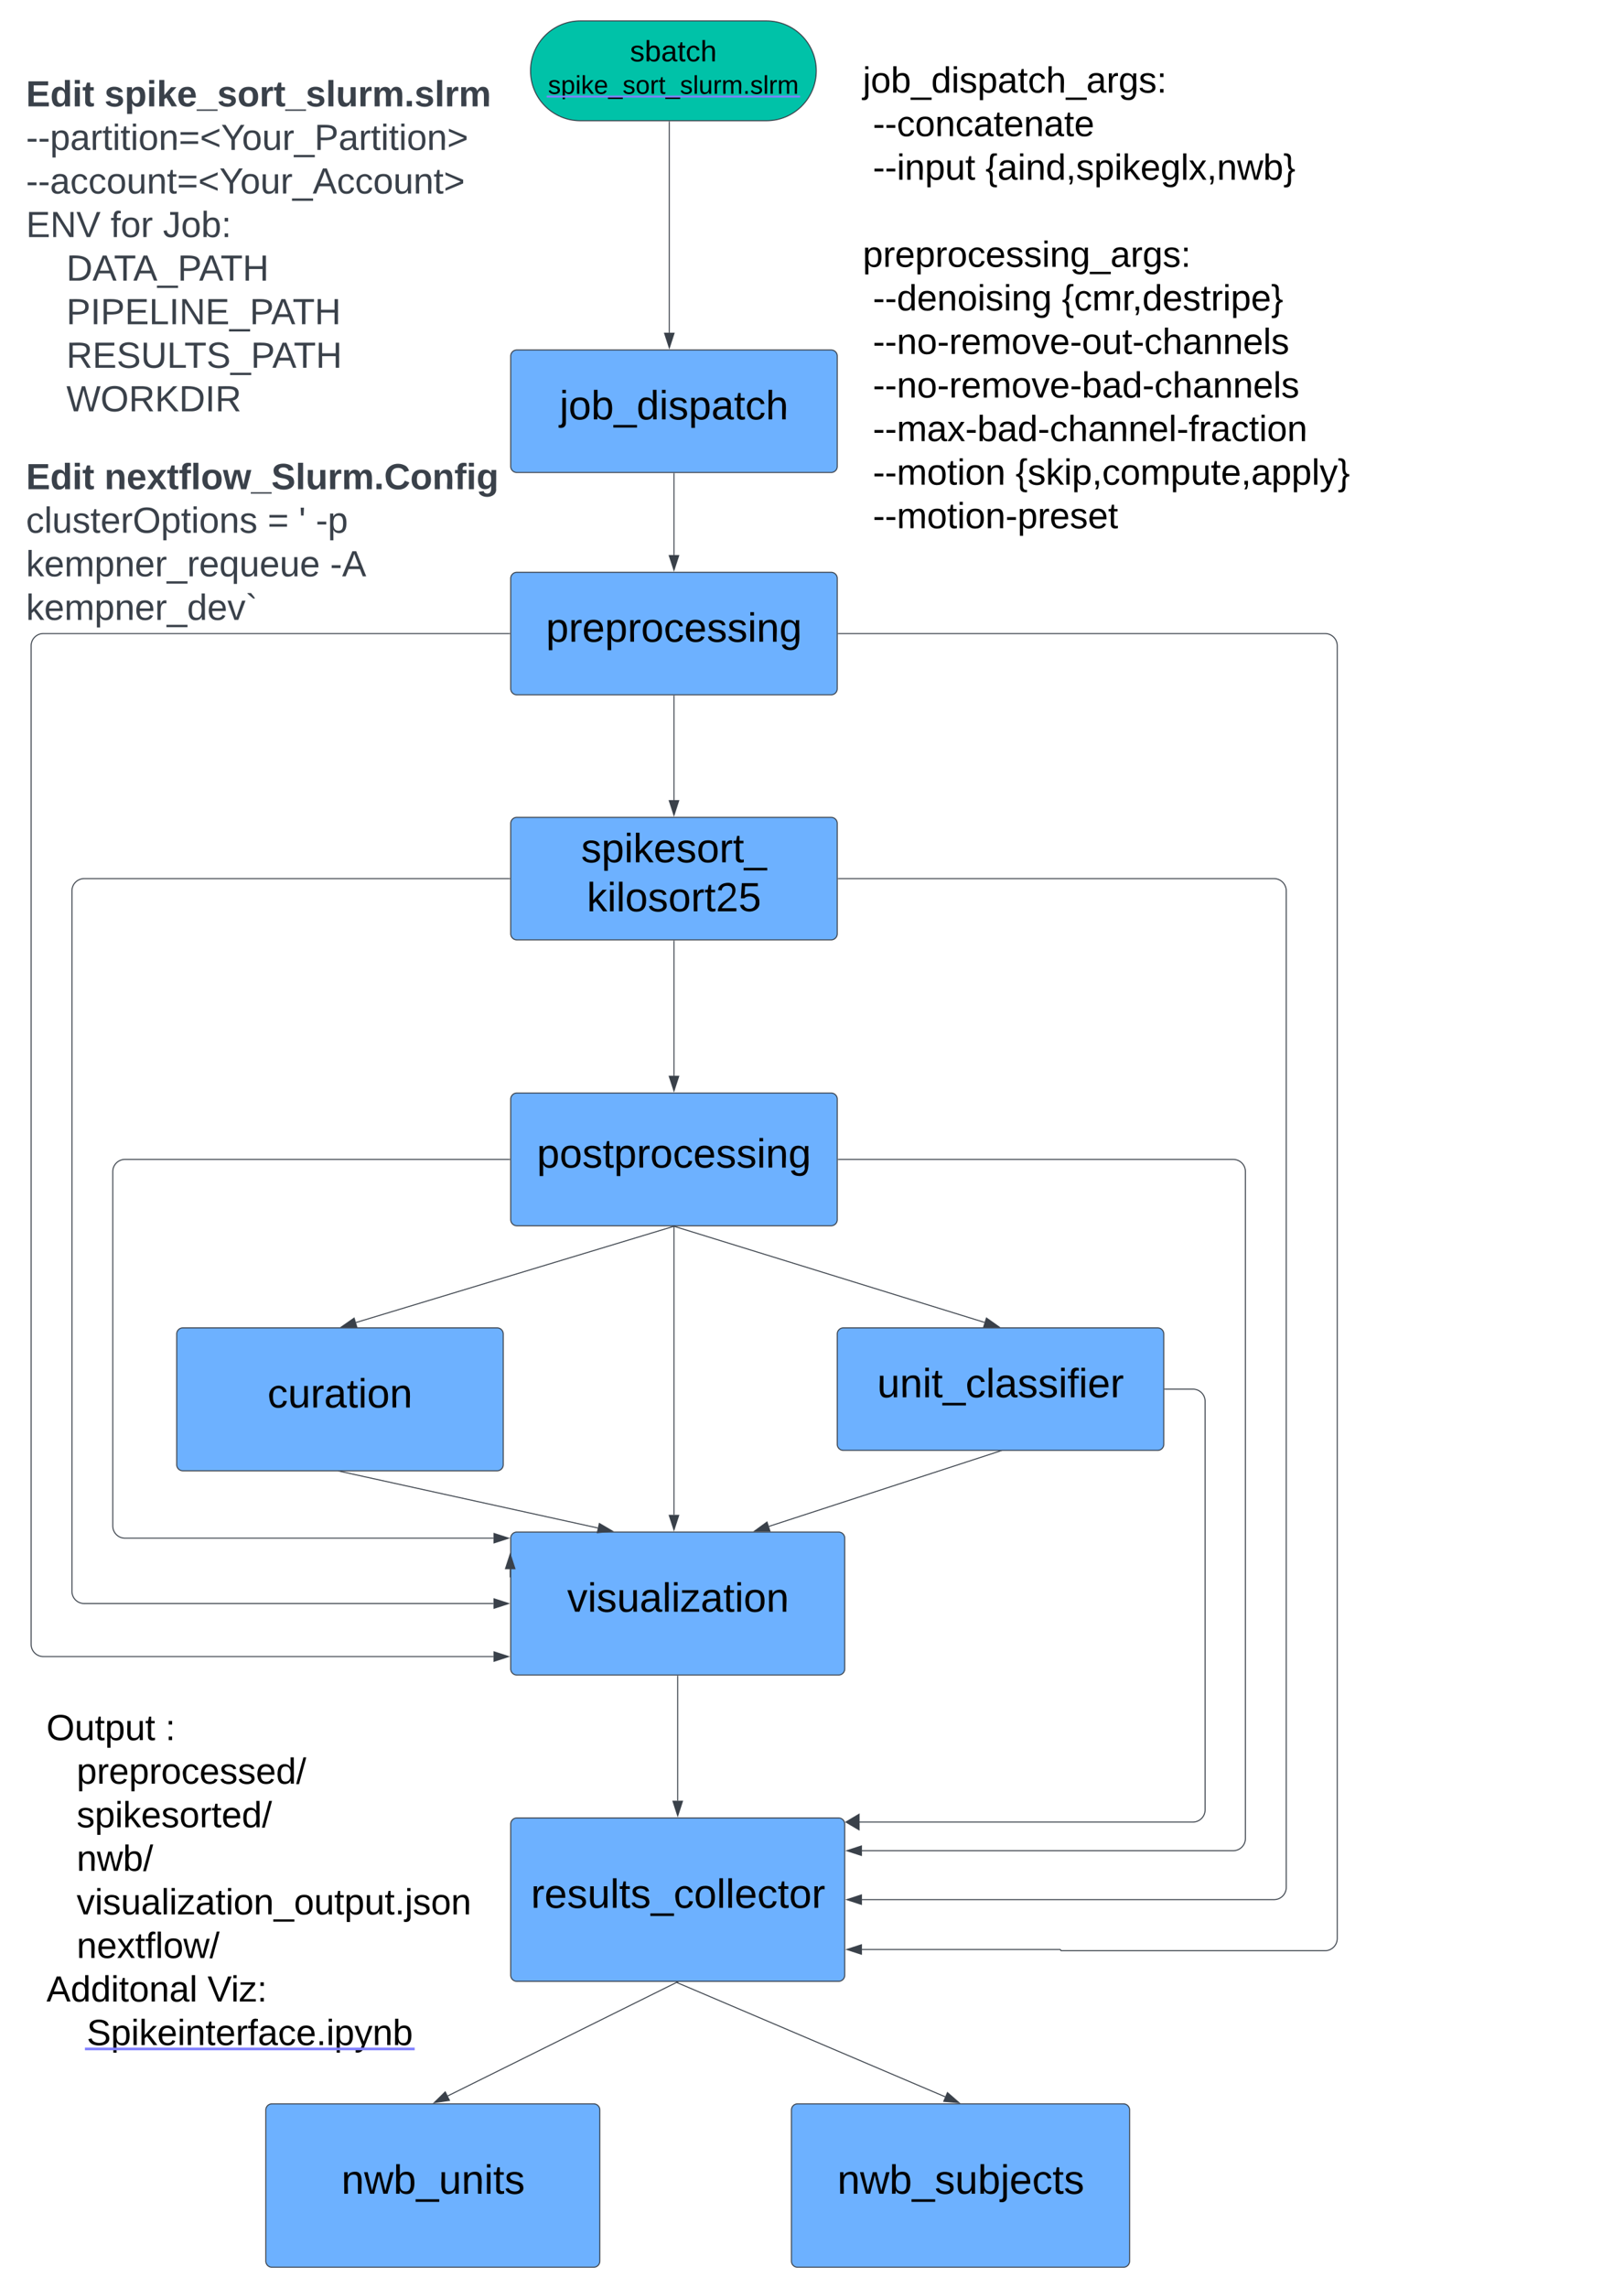 <svg xmlns="http://www.w3.org/2000/svg" xmlns:xlink="http://www.w3.org/1999/xlink" xmlns:lucid="lucid" width="1591.51" height="2241"><g transform="translate(20.5 -519.5)" lucid:page-tab-id="0_0"><path d="M0 500h2000v2500H0z" fill="#fff"/><path d="M480 868.25a6 6 0 0 1 6-6h308a6 6 0 0 1 6 6v108a6 6 0 0 1-6 6H486a6 6 0 0 1-6-6z" stroke="#3a414a" fill="#6db1ff"/><use xlink:href="#a" transform="matrix(1,0,0,1,492,874.249) translate(35.889 56)"/><path d="M730.54 540c27 0 48.88 21.88 48.88 48.88 0 27-21.88 48.87-48.88 48.87H548.3c-27 0-48.88-21.88-48.88-48.88 0-27 21.88-48.87 48.87-48.87z" stroke="#3a414a" fill="#00c2a8"/><use xlink:href="#b" transform="matrix(1,0,0,1,504.42,545) translate(92.469 34.578)"/><use xlink:href="#c" transform="matrix(1,0,0,1,504.42,545) translate(12.133 66.4)"/><a xlink:href="https://github.com/KempnerInstitute/aind-ephys-pipeline-kilosort25/blob/main/pipeline/spike_sort_slurm.slrm" target="_blank" transform="matrix(1,0,0,1,504.42,545)"><path class="lucid-link lucid-hotspot lucid-overlay-hotspot" fill-opacity="0" d="M12.13 46.13h245.73v30.4H12.13z"/></a><path d="M480 1086a6 6 0 0 1 6-6h308a6 6 0 0 1 6 6v108a6 6 0 0 1-6 6H486a6 6 0 0 1-6-6z" stroke="#3a414a" fill="#6db1ff"/><use xlink:href="#d" transform="matrix(1,0,0,1,492,1092) translate(22.611 56)"/><path d="M480 1326a6 6 0 0 1 6-6h308a6 6 0 0 1 6 6v108a6 6 0 0 1-6 6H486a6 6 0 0 1-6-6z" stroke="#3a414a" fill="#6db1ff"/><use xlink:href="#e" transform="matrix(1,0,0,1,492,1332) translate(57 32)"/><use xlink:href="#f" transform="matrix(1,0,0,1,492,1332) translate(62.611 80)"/><path d="M480 1596a6 6 0 0 1 6-6h308a6 6 0 0 1 6 6v118a6 6 0 0 1-6 6H486a6 6 0 0 1-6-6z" stroke="#3a414a" fill="#6db1ff"/><use xlink:href="#g" transform="matrix(1,0,0,1,492,1602) translate(13.667 61)"/><path d="M152.68 1826a6 6 0 0 1 6-6h308a6 6 0 0 1 6 6v128a6 6 0 0 1-6 6h-308a6 6 0 0 1-6-6z" stroke="#3a414a" fill="#6db1ff"/><use xlink:href="#h" transform="matrix(1,0,0,1,164.675,1832) translate(77 66)"/><path d="M800 1826a6 6 0 0 1 6-6h308a6 6 0 0 1 6 6v108a6 6 0 0 1-6 6H806a6 6 0 0 1-6-6z" stroke="#3a414a" fill="#6db1ff"/><use xlink:href="#i" transform="matrix(1,0,0,1,812,1832) translate(27.167 56)"/><path d="M480 2026a6 6 0 0 1 6-6h315.33a6 6 0 0 1 6 6v128a6 6 0 0 1-6 6H486a6 6 0 0 1-6-6z" stroke="#3a414a" fill="#6db1ff"/><use xlink:href="#j" transform="matrix(1,0,0,1,492,2032) translate(43.333 66)"/><path d="M480 2306a6 6 0 0 1 6-6h315.33a6 6 0 0 1 6 6v148a6 6 0 0 1-6 6H486a6 6 0 0 1-6-6z" stroke="#3a414a" fill="#6db1ff"/><use xlink:href="#k" transform="matrix(1,0,0,1,492,2312) translate(7.833 76)"/><path d="M755.1 2586a6 6 0 0 1 6-6h319.4a6 6 0 0 1 6 6v148a6 6 0 0 1-6 6H761.1a6 6 0 0 1-6-6z" stroke="#3a414a" fill="#6db1ff"/><use xlink:href="#l" transform="matrix(1,0,0,1,767.102,2592) translate(33 76)"/><path d="M240 2586a6 6 0 0 1 6-6h315.33a6 6 0 0 1 6 6v148a6 6 0 0 1-6 6H246a6 6 0 0 1-6-6z" stroke="#3a414a" fill="#6db1ff"/><use xlink:href="#m" transform="matrix(1,0,0,1,252,2592) translate(62.111 76)"/><path d="M640 1201v102.12" stroke="#3a414a" fill="none"/><path d="M640.48 1201h-.96v-.5h.96z" stroke="#3a414a" stroke-width=".05" fill="#3a414a"/><path d="M640 1317.88l-4.63-14.26h9.26z" stroke="#3a414a" fill="#3a414a"/><path d="M640 1441v132.12" stroke="#3a414a" fill="none"/><path d="M640.48 1441h-.96v-.5h.96z" stroke="#3a414a" stroke-width=".05" fill="#3a414a"/><path d="M640 1587.88l-4.63-14.26h9.26z" stroke="#3a414a" fill="#3a414a"/><path d="M635.43 638.75v206.62" stroke="#3a414a" fill="none"/><path d="M635.9 638.76h-.95v-.5h.95z" stroke="#3a414a" stroke-width=".05" fill="#3a414a"/><path d="M635.43 860.13l-4.64-14.26h9.27z" stroke="#3a414a" fill="#3a414a"/><path d="M639.52 1720.64l-311.16 94.12" stroke="#3a414a" fill="none"/><path d="M639.65 1721.1l-.2-.6h2.2z" stroke="#3a414a" stroke-width=".05" fill="#3a414a"/><path d="M314.22 1819.03l12.32-8.57 2.68 8.88z" stroke="#3a414a" fill="#3a414a"/><path d="M640.48 1720.65l303.87 94" stroke="#3a414a" fill="none"/><path d="M640.35 1721.1l-1.96-.6h2.14z" stroke="#3a414a" stroke-width=".05" fill="#3a414a"/><path d="M958.45 1819.02l-15 .2 2.75-8.84z" stroke="#3a414a" fill="#3a414a"/><path d="M640 1721v282.12" stroke="#3a414a" fill="none"/><path d="M640.48 1721h-.96v-.5h.96z" stroke="#3a414a" stroke-width=".05" fill="#3a414a"/><path d="M640 2017.88l-4.63-14.26h9.26z" stroke="#3a414a" fill="#3a414a"/><path d="M959.52 1940.65l-226.44 73.77" stroke="#3a414a" fill="none"/><path d="M959.66 1941.1l-.2-.6h2.07z" stroke="#3a414a" stroke-width=".05" fill="#3a414a"/><path d="M719.04 2019l12.13-8.83 2.87 8.82z" stroke="#3a414a" fill="#3a414a"/><path d="M643.66 2161v122.12" stroke="#3a414a" fill="none"/><path d="M644.14 2161h-.95v-.5h.94z" stroke="#3a414a" stroke-width=".05" fill="#3a414a"/><path d="M643.66 2297.88l-4.63-14.26h9.27z" stroke="#3a414a" fill="#3a414a"/><path d="M643.2 2460.72l-224.86 111.5" stroke="#3a414a" fill="none"/><path d="M643.4 2461.15l-.3-.65h1.63z" stroke="#3a414a" stroke-width=".05" fill="#3a414a"/><path d="M405.1 2578.78l10.73-10.5 4.12 8.32z" stroke="#3a414a" fill="#3a414a"/><path d="M643 2461.25l262.73 111.83M643.02 2461.25l-.47-.2" stroke="#3a414a" fill="none"/><path d="M919.32 2578.87l-14.95-1.33L908 2569z" stroke="#3a414a" fill="#3a414a"/><path d="M313.16 1960.6l252.2 55.4" stroke="#3a414a" fill="none"/><path d="M313.07 1961.07l-2.6-.57h2.73z" stroke="#3a414a" stroke-width=".05" fill="#3a414a"/><path d="M579.77 2019.15l-14.93 1.47 2-9.05z" stroke="#3a414a" fill="#3a414a"/><path d="M801 1380h427a12 12 0 0 1 12 12v976a12 12 0 0 1-12 12H824.2" stroke="#3a414a" fill="none"/><path d="M801 1380.47h-.5v-.94h.5z" stroke="#3a414a" stroke-width=".05" fill="#3a414a"/><path d="M809.44 2380l14.27-4.64v9.28z" stroke="#3a414a" fill="#3a414a"/><path d="M801 1655h387a12 12 0 0 1 12 12v653.07a12 12 0 0 1-12 12H824.2" stroke="#3a414a" fill="none"/><path d="M801 1655.47h-.5v-.94h.5z" stroke="#3a414a" stroke-width=".05" fill="#3a414a"/><path d="M809.44 2332.07l14.27-4.64v9.27z" stroke="#3a414a" fill="#3a414a"/><path d="M479 1380H62a12 12 0 0 0-12 12v686a12 12 0 0 0 12 12h401.12" stroke="#3a414a" fill="none"/><path d="M479.5 1380.47h-.5v-.94h.5z" stroke="#3a414a" stroke-width=".05" fill="#3a414a"/><path d="M477.88 2090l-14.26 4.64v-9.28z" stroke="#3a414a" fill="#3a414a"/><path d="M640 983.25v79.87" stroke="#3a414a" fill="none"/><path d="M640.48 983.26h-.96v-.5h.96z" stroke="#3a414a" stroke-width=".05" fill="#3a414a"/><path d="M640 1077.88l-4.63-14.26h9.26z" stroke="#3a414a" fill="#3a414a"/><path d="M479 1140H22a12 12 0 0 0-12 12v977.92a12 12 0 0 0 12 12h441.12" stroke="#3a414a" fill="none"/><path d="M479.5 1140.47h-.5v-.94h.5z" stroke="#3a414a" stroke-width=".05" fill="#3a414a"/><path d="M477.88 2141.92l-14.26 4.64v-9.27z" stroke="#3a414a" fill="#3a414a"/><path d="M479 1655H102a12 12 0 0 0-12 12v346.98a12 12 0 0 0 12 12h361.12" stroke="#3a414a" fill="none"/><path d="M479.5 1655.47h-.5v-.94h.5z" stroke="#3a414a" stroke-width=".05" fill="#3a414a"/><path d="M477.88 2025.98l-14.26 4.63v-9.26z" stroke="#3a414a" fill="#3a414a"/><path d="M0 597.75a8 8 0 0 1 8-8h456.68a8 8 0 0 1 8 8v378a8 8 0 0 1-8 8H8a8 8 0 0 1-8-8z" stroke="#000" stroke-opacity="0" fill-opacity="0"/><use xlink:href="#n" transform="matrix(1,0,0,1,5,594.75) translate(0 28.944)"/><use xlink:href="#o" transform="matrix(1,0,0,1,5,594.75) translate(76.84 28.944)"/><use xlink:href="#p" transform="matrix(1,0,0,1,5,594.75) translate(0 71.611)"/><use xlink:href="#q" transform="matrix(1,0,0,1,5,594.75) translate(0 114.278)"/><use xlink:href="#r" transform="matrix(1,0,0,1,5,594.75) translate(0 156.944)"/><use xlink:href="#s" transform="matrix(1,0,0,1,5,594.75) translate(82.864 156.944)"/><use xlink:href="#t" transform="matrix(1,0,0,1,5,594.75) translate(134.123 156.944)"/><use xlink:href="#u" transform="matrix(1,0,0,1,5,594.75) translate(0 199.611)"/><use xlink:href="#v" transform="matrix(1,0,0,1,5,594.75) translate(39.506 199.611)"/><use xlink:href="#u" transform="matrix(1,0,0,1,5,594.75) translate(0 242.278)"/><use xlink:href="#w" transform="matrix(1,0,0,1,5,594.75) translate(39.506 242.278)"/><use xlink:href="#u" transform="matrix(1,0,0,1,5,594.75) translate(0 284.944)"/><use xlink:href="#x" transform="matrix(1,0,0,1,5,594.75) translate(39.506 284.944)"/><use xlink:href="#u" transform="matrix(1,0,0,1,5,594.75) translate(0 327.611)"/><use xlink:href="#y" transform="matrix(1,0,0,1,5,594.75) translate(39.506 327.611)"/><use xlink:href="#z" transform="matrix(1,0,0,1,5,594.75) translate(0 370.278)"/><path d="M479.5 2064.34v-7.95" stroke="#3a414a" fill="none"/><path stroke="#3a414a" stroke-width=".05" fill="#3a414a"/><path d="M479.5 2041.62l4.63 14.27h-9.26z" stroke="#3a414a" fill="#3a414a"/><path d="M801 1140h477a12 12 0 0 1 12 12v1266a12 12 0 0 1-12 12h-258.5a.6.6 0 0 1-.6-.6.6.6 0 0 0-.58-.58h-194.1" stroke="#3a414a" fill="none"/><path d="M801 1140.47h-.5v-.94h.5z" stroke="#3a414a" stroke-width=".05" fill="#3a414a"/><path d="M809.44 2428.82l14.27-4.63v9.26z" stroke="#3a414a" fill="#3a414a"/><path d="M814.38 2304h334.12a12 12 0 0 0 12-12v-400a12 12 0 0 0-12-12H1121" stroke="#3a414a" fill="none"/><path d="M808.5 2304l12.9-7.64v15.27z" stroke="#3a414a" fill="#3a414a"/><path d="M1121 1880.47h-.5v-.94h.5z" stroke="#3a414a" stroke-width=".05" fill="#3a414a"/><path d="M820 584.75a8 8 0 0 1 8-8h544a8 8 0 0 1 8 8v404a8 8 0 0 1-8 8H828a8 8 0 0 1-8-8z" stroke="#000" stroke-opacity="0" fill-opacity="0"/><g><use xlink:href="#A" transform="matrix(1,0,0,1,825,581.75) translate(0 28.444)"/><use xlink:href="#B" transform="matrix(1,0,0,1,825,581.75) translate(0 71.111)"/><use xlink:href="#C" transform="matrix(1,0,0,1,825,581.75) translate(9.877 71.111)"/><use xlink:href="#B" transform="matrix(1,0,0,1,825,581.75) translate(0 113.778)"/><use xlink:href="#D" transform="matrix(1,0,0,1,825,581.75) translate(9.877 113.778)"/><use xlink:href="#E" transform="matrix(1,0,0,1,825,581.75) translate(120.198 113.778)"/><use xlink:href="#F" transform="matrix(1,0,0,1,825,581.75) translate(0 156.444)"/><use xlink:href="#G" transform="matrix(1,0,0,1,825,581.75) translate(0 199.111)"/><use xlink:href="#B" transform="matrix(1,0,0,1,825,581.75) translate(0 241.778)"/><use xlink:href="#H" transform="matrix(1,0,0,1,825,581.75) translate(9.877 241.778)"/><use xlink:href="#I" transform="matrix(1,0,0,1,825,581.75) translate(195.16 241.778)"/><use xlink:href="#B" transform="matrix(1,0,0,1,825,581.75) translate(0 284.444)"/><use xlink:href="#J" transform="matrix(1,0,0,1,825,581.75) translate(9.877 284.444)"/><use xlink:href="#B" transform="matrix(1,0,0,1,825,581.75) translate(0 327.111)"/><use xlink:href="#K" transform="matrix(1,0,0,1,825,581.75) translate(9.877 327.111)"/><use xlink:href="#B" transform="matrix(1,0,0,1,825,581.75) translate(0 369.778)"/><use xlink:href="#L" transform="matrix(1,0,0,1,825,581.75) translate(9.877 369.778)"/><use xlink:href="#B" transform="matrix(1,0,0,1,825,581.75) translate(0 412.444)"/><use xlink:href="#M" transform="matrix(1,0,0,1,825,581.75) translate(9.877 412.444)"/><use xlink:href="#N" transform="matrix(1,0,0,1,825,581.75) translate(149.728 412.444)"/><use xlink:href="#B" transform="matrix(1,0,0,1,825,581.75) translate(0 455.111)"/><use xlink:href="#O" transform="matrix(1,0,0,1,825,581.75) translate(9.877 455.111)"/><use xlink:href="#P" transform="matrix(1,0,0,1,825,581.75) translate(0 497.778)"/></g><path d="M20 2168a8 8 0 0 1 8-8h464a8 8 0 0 1 8 8v395.5a8 8 0 0 1-8 8H28a8 8 0 0 1-8-8z" stroke="#000" stroke-opacity="0" fill-opacity="0"/><g><use xlink:href="#Q" transform="matrix(1,0,0,1,25,2165) translate(0 58.778)"/><use xlink:href="#R" transform="matrix(1,0,0,1,25,2165) translate(116.543 58.778)"/><use xlink:href="#S" transform="matrix(1,0,0,1,25,2165) translate(0 101.444)"/><use xlink:href="#T" transform="matrix(1,0,0,1,25,2165) translate(29.63 101.444)"/><use xlink:href="#S" transform="matrix(1,0,0,1,25,2165) translate(0 144.111)"/><use xlink:href="#U" transform="matrix(1,0,0,1,25,2165) translate(29.63 144.111)"/><use xlink:href="#S" transform="matrix(1,0,0,1,25,2165) translate(0 186.778)"/><use xlink:href="#V" transform="matrix(1,0,0,1,25,2165) translate(29.63 186.778)"/><use xlink:href="#S" transform="matrix(1,0,0,1,25,2165) translate(0 229.444)"/><use xlink:href="#W" transform="matrix(1,0,0,1,25,2165) translate(29.63 229.444)"/><use xlink:href="#S" transform="matrix(1,0,0,1,25,2165) translate(0 272.111)"/><use xlink:href="#X" transform="matrix(1,0,0,1,25,2165) translate(29.63 272.111)"/><use xlink:href="#Y" transform="matrix(1,0,0,1,25,2165) translate(0 314.778)"/><use xlink:href="#Z" transform="matrix(1,0,0,1,25,2165) translate(157.827 314.778)"/><use xlink:href="#aa" transform="matrix(1,0,0,1,25,2165) translate(0 357.444)"/><use xlink:href="#ab" transform="matrix(1,0,0,1,25,2165) translate(39.506 357.444)"/></g><g transform="matrix(1,0,0,1,25,2165)"><a xlink:href="https://github.com/KempnerInstitute/aind-ephys-pipeline-kilosort25/blob/main/Spikeinterface.ipynb" target="_blank"><path class="lucid-link lucid-hotspot lucid-overlay-hotspot" fill-opacity="0" d="M39.5 329h319.6v42.67H39.5z"/></a></g><path d="M0 948a8 8 0 0 1 8-8h464a8 8 0 0 1 8 8v214.54a8 8 0 0 1-8 8H8a8 8 0 0 1-8-8z" stroke="#000" stroke-opacity="0" fill-opacity="0"/><g><use xlink:href="#ac" transform="matrix(1,0,0,1,5,945) translate(0 53.611)"/><use xlink:href="#ad" transform="matrix(1,0,0,1,5,945) translate(76.84 53.611)"/><use xlink:href="#ae" transform="matrix(1,0,0,1,5,945) translate(0 96.278)"/><use xlink:href="#af" transform="matrix(1,0,0,1,5,945) translate(236.741 96.278)"/><use xlink:href="#ag" transform="matrix(1,0,0,1,5,945) translate(267.358 96.278)"/><use xlink:href="#ah" transform="matrix(1,0,0,1,5,945) translate(283.951 96.278)"/><use xlink:href="#ai" transform="matrix(1,0,0,1,5,945) translate(0 138.944)"/><use xlink:href="#aj" transform="matrix(1,0,0,1,5,945) translate(297.975 138.944)"/><use xlink:href="#ak" transform="matrix(1,0,0,1,5,945) translate(0 181.611)"/></g><defs><path d="M24-231v-30h32v30H24zM-9 49c24 4 33-6 33-30v-209h32V24c2 40-23 58-65 49V49" id="al"/><path d="M100-194c62-1 85 37 85 99 1 63-27 99-86 99S16-35 15-95c0-66 28-99 85-99zM99-20c44 1 53-31 53-75 0-43-8-75-51-75s-53 32-53 75 10 74 51 75" id="am"/><path d="M115-194c53 0 69 39 70 98 0 66-23 100-70 100C84 3 66-7 56-30L54 0H23l1-261h32v101c10-23 28-34 59-34zm-8 174c40 0 45-34 45-75 0-40-5-75-45-74-42 0-51 32-51 76 0 43 10 73 51 73" id="an"/><path d="M-5 72V49h209v23H-5" id="ao"/><path d="M85-194c31 0 48 13 60 33l-1-100h32l1 261h-30c-2-10 0-23-3-31C134-8 116 4 85 4 32 4 16-35 15-94c0-66 23-100 70-100zm9 24c-40 0-46 34-46 75 0 40 6 74 45 74 42 0 51-32 51-76 0-42-9-74-50-73" id="ap"/><path d="M24-231v-30h32v30H24zM24 0v-190h32V0H24" id="aq"/><path d="M135-143c-3-34-86-38-87 0 15 53 115 12 119 90S17 21 10-45l28-5c4 36 97 45 98 0-10-56-113-15-118-90-4-57 82-63 122-42 12 7 21 19 24 35" id="ar"/><path d="M115-194c55 1 70 41 70 98S169 2 115 4C84 4 66-9 55-30l1 105H24l-1-265h31l2 30c10-21 28-34 59-34zm-8 174c40 0 45-34 45-75s-6-73-45-74c-42 0-51 32-51 76 0 43 10 73 51 73" id="as"/><path d="M141-36C126-15 110 5 73 4 37 3 15-17 15-53c-1-64 63-63 125-63 3-35-9-54-41-54-24 1-41 7-42 31l-33-3c5-37 33-52 76-52 45 0 72 20 72 64v82c-1 20 7 32 28 27v20c-31 9-61-2-59-35zM48-53c0 20 12 33 32 33 41-3 63-29 60-74-43 2-92-5-92 41" id="at"/><path d="M59-47c-2 24 18 29 38 22v24C64 9 27 4 27-40v-127H5v-23h24l9-43h21v43h35v23H59v120" id="au"/><path d="M96-169c-40 0-48 33-48 73s9 75 48 75c24 0 41-14 43-38l32 2c-6 37-31 61-74 61-59 0-76-41-82-99-10-93 101-131 147-64 4 7 5 14 7 22l-32 3c-4-21-16-35-41-35" id="av"/><path d="M106-169C34-169 62-67 57 0H25v-261h32l-1 103c12-21 28-36 61-36 89 0 53 116 60 194h-32v-121c2-32-8-49-39-48" id="aw"/><g id="a"><use transform="matrix(0.111,0,0,0.111,0,0)" xlink:href="#al"/><use transform="matrix(0.111,0,0,0.111,8.778,0)" xlink:href="#am"/><use transform="matrix(0.111,0,0,0.111,31,0)" xlink:href="#an"/><use transform="matrix(0.111,0,0,0.111,53.222,0)" xlink:href="#ao"/><use transform="matrix(0.111,0,0,0.111,75.444,0)" xlink:href="#ap"/><use transform="matrix(0.111,0,0,0.111,97.667,0)" xlink:href="#aq"/><use transform="matrix(0.111,0,0,0.111,106.444,0)" xlink:href="#ar"/><use transform="matrix(0.111,0,0,0.111,126.444,0)" xlink:href="#as"/><use transform="matrix(0.111,0,0,0.111,148.667,0)" xlink:href="#at"/><use transform="matrix(0.111,0,0,0.111,170.889,0)" xlink:href="#au"/><use transform="matrix(0.111,0,0,0.111,182,0)" xlink:href="#av"/><use transform="matrix(0.111,0,0,0.111,202,0)" xlink:href="#aw"/></g><g id="b"><use transform="matrix(0.08,0,0,0.08,0,0)" xlink:href="#ar"/><use transform="matrix(0.08,0,0,0.08,14.444,0)" xlink:href="#an"/><use transform="matrix(0.08,0,0,0.08,30.494,0)" xlink:href="#at"/><use transform="matrix(0.08,0,0,0.08,46.543,0)" xlink:href="#au"/><use transform="matrix(0.08,0,0,0.08,54.568,0)" xlink:href="#av"/><use transform="matrix(0.08,0,0,0.08,69.012,0)" xlink:href="#aw"/></g><path d="M143 0L79-87 56-68V0H24v-261h32v163l83-92h37l-77 82L181 0h-38" id="ax"/><path d="M100-194c63 0 86 42 84 106H49c0 40 14 67 53 68 26 1 43-12 49-29l28 8c-11 28-37 45-77 45C44 4 14-33 15-96c1-61 26-98 85-98zm52 81c6-60-76-77-97-28-3 7-6 17-6 28h103" id="ay"/><path d="M114-163C36-179 61-72 57 0H25l-1-190h30c1 12-1 29 2 39 6-27 23-49 58-41v29" id="az"/><path d="M24 0v-261h32V0H24" id="aA"/><path d="M84 4C-5 8 30-112 23-190h32v120c0 31 7 50 39 49 72-2 45-101 50-169h31l1 190h-30c-1-10 1-25-2-33-11 22-28 36-60 37" id="aB"/><path d="M210-169c-67 3-38 105-44 169h-31v-121c0-29-5-50-35-48C34-165 62-65 56 0H25l-1-190h30c1 10-1 24 2 32 10-44 99-50 107 0 11-21 27-35 58-36 85-2 47 119 55 194h-31v-121c0-29-5-49-35-48" id="aC"/><path d="M33 0v-38h34V0H33" id="aD"/><g id="c"><use transform="matrix(0.07,0,0,0.07,0,0)" xlink:href="#ar"/><use transform="matrix(0.07,0,0,0.07,12.667,0)" xlink:href="#as"/><use transform="matrix(0.07,0,0,0.07,26.741,0)" xlink:href="#aq"/><use transform="matrix(0.07,0,0,0.07,32.3,0)" xlink:href="#ax"/><use transform="matrix(0.07,0,0,0.07,44.967,0)" xlink:href="#ay"/><use transform="matrix(0.07,0,0,0.07,59.041,0)" xlink:href="#ao"/><use transform="matrix(0.07,0,0,0.07,73.115,0)" xlink:href="#ar"/><use transform="matrix(0.07,0,0,0.07,85.781,0)" xlink:href="#am"/><use transform="matrix(0.07,0,0,0.07,99.856,0)" xlink:href="#az"/><use transform="matrix(0.07,0,0,0.07,108.23,0)" xlink:href="#au"/><use transform="matrix(0.07,0,0,0.07,115.267,0)" xlink:href="#ao"/><use transform="matrix(0.07,0,0,0.07,129.341,0)" xlink:href="#ar"/><use transform="matrix(0.07,0,0,0.07,142.007,0)" xlink:href="#aA"/><use transform="matrix(0.07,0,0,0.07,147.567,0)" xlink:href="#aB"/><use transform="matrix(0.07,0,0,0.07,161.641,0)" xlink:href="#az"/><use transform="matrix(0.07,0,0,0.07,170.015,0)" xlink:href="#aC"/><use transform="matrix(0.07,0,0,0.07,191.056,0)" xlink:href="#aD"/><use transform="matrix(0.07,0,0,0.07,198.093,0)" xlink:href="#ar"/><use transform="matrix(0.07,0,0,0.07,210.759,0)" xlink:href="#aA"/><use transform="matrix(0.07,0,0,0.07,216.319,0)" xlink:href="#az"/><use transform="matrix(0.07,0,0,0.07,224.693,0)" xlink:href="#aC"/><path fill="#8080ff" d="M-1.27 1.76H247v1.86H-1.27z"/></g><path d="M117-194c89-4 53 116 60 194h-32v-121c0-31-8-49-39-48C34-167 62-67 57 0H25l-1-190h30c1 10-1 24 2 32 11-22 29-35 61-36" id="aE"/><path d="M177-190C167-65 218 103 67 71c-23-6-38-20-44-43l32-5c15 47 100 32 89-28v-30C133-14 115 1 83 1 29 1 15-40 15-95c0-56 16-97 71-98 29-1 48 16 59 35 1-10 0-23 2-32h30zM94-22c36 0 50-32 50-73 0-42-14-75-50-75-39 0-46 34-46 75s6 73 46 73" id="aF"/><g id="d"><use transform="matrix(0.111,0,0,0.111,0,0)" xlink:href="#as"/><use transform="matrix(0.111,0,0,0.111,22.222,0)" xlink:href="#az"/><use transform="matrix(0.111,0,0,0.111,35.444,0)" xlink:href="#ay"/><use transform="matrix(0.111,0,0,0.111,57.667,0)" xlink:href="#as"/><use transform="matrix(0.111,0,0,0.111,79.889,0)" xlink:href="#az"/><use transform="matrix(0.111,0,0,0.111,93.111,0)" xlink:href="#am"/><use transform="matrix(0.111,0,0,0.111,115.333,0)" xlink:href="#av"/><use transform="matrix(0.111,0,0,0.111,135.333,0)" xlink:href="#ay"/><use transform="matrix(0.111,0,0,0.111,157.556,0)" xlink:href="#ar"/><use transform="matrix(0.111,0,0,0.111,177.556,0)" xlink:href="#ar"/><use transform="matrix(0.111,0,0,0.111,197.556,0)" xlink:href="#aq"/><use transform="matrix(0.111,0,0,0.111,206.333,0)" xlink:href="#aE"/><use transform="matrix(0.111,0,0,0.111,228.556,0)" xlink:href="#aF"/></g><g id="e"><use transform="matrix(0.111,0,0,0.111,0,0)" xlink:href="#ar"/><use transform="matrix(0.111,0,0,0.111,20,0)" xlink:href="#as"/><use transform="matrix(0.111,0,0,0.111,42.222,0)" xlink:href="#aq"/><use transform="matrix(0.111,0,0,0.111,51,0)" xlink:href="#ax"/><use transform="matrix(0.111,0,0,0.111,71,0)" xlink:href="#ay"/><use transform="matrix(0.111,0,0,0.111,93.222,0)" xlink:href="#ar"/><use transform="matrix(0.111,0,0,0.111,113.222,0)" xlink:href="#am"/><use transform="matrix(0.111,0,0,0.111,135.444,0)" xlink:href="#az"/><use transform="matrix(0.111,0,0,0.111,148.667,0)" xlink:href="#au"/><use transform="matrix(0.111,0,0,0.111,159.778,0)" xlink:href="#ao"/></g><path d="M101-251c82-7 93 87 43 132L82-64C71-53 59-42 53-27h129V0H18c2-99 128-94 128-182 0-28-16-43-45-43s-46 15-49 41l-32-3c6-41 34-60 81-64" id="aG"/><path d="M54-142c48-35 137-8 131 61C196 18 31 33 14-55l32-4c7 23 22 37 52 37 35-1 51-22 54-58 4-55-73-65-99-34H22l8-134h141v27H59" id="aH"/><g id="f"><use transform="matrix(0.111,0,0,0.111,0,0)" xlink:href="#ax"/><use transform="matrix(0.111,0,0,0.111,20,0)" xlink:href="#aq"/><use transform="matrix(0.111,0,0,0.111,28.778,0)" xlink:href="#aA"/><use transform="matrix(0.111,0,0,0.111,37.556,0)" xlink:href="#am"/><use transform="matrix(0.111,0,0,0.111,59.778,0)" xlink:href="#ar"/><use transform="matrix(0.111,0,0,0.111,79.778,0)" xlink:href="#am"/><use transform="matrix(0.111,0,0,0.111,102,0)" xlink:href="#az"/><use transform="matrix(0.111,0,0,0.111,115.222,0)" xlink:href="#au"/><use transform="matrix(0.111,0,0,0.111,126.333,0)" xlink:href="#aG"/><use transform="matrix(0.111,0,0,0.111,148.556,0)" xlink:href="#aH"/></g><g id="g"><use transform="matrix(0.111,0,0,0.111,0,0)" xlink:href="#as"/><use transform="matrix(0.111,0,0,0.111,22.222,0)" xlink:href="#am"/><use transform="matrix(0.111,0,0,0.111,44.444,0)" xlink:href="#ar"/><use transform="matrix(0.111,0,0,0.111,64.444,0)" xlink:href="#au"/><use transform="matrix(0.111,0,0,0.111,75.556,0)" xlink:href="#as"/><use transform="matrix(0.111,0,0,0.111,97.778,0)" xlink:href="#az"/><use transform="matrix(0.111,0,0,0.111,111,0)" xlink:href="#am"/><use transform="matrix(0.111,0,0,0.111,133.222,0)" xlink:href="#av"/><use transform="matrix(0.111,0,0,0.111,153.222,0)" xlink:href="#ay"/><use transform="matrix(0.111,0,0,0.111,175.444,0)" xlink:href="#ar"/><use transform="matrix(0.111,0,0,0.111,195.444,0)" xlink:href="#ar"/><use transform="matrix(0.111,0,0,0.111,215.444,0)" xlink:href="#aq"/><use transform="matrix(0.111,0,0,0.111,224.222,0)" xlink:href="#aE"/><use transform="matrix(0.111,0,0,0.111,246.444,0)" xlink:href="#aF"/></g><g id="h"><use transform="matrix(0.111,0,0,0.111,0,0)" xlink:href="#av"/><use transform="matrix(0.111,0,0,0.111,20,0)" xlink:href="#aB"/><use transform="matrix(0.111,0,0,0.111,42.222,0)" xlink:href="#az"/><use transform="matrix(0.111,0,0,0.111,55.444,0)" xlink:href="#at"/><use transform="matrix(0.111,0,0,0.111,77.667,0)" xlink:href="#au"/><use transform="matrix(0.111,0,0,0.111,88.778,0)" xlink:href="#aq"/><use transform="matrix(0.111,0,0,0.111,97.556,0)" xlink:href="#am"/><use transform="matrix(0.111,0,0,0.111,119.778,0)" xlink:href="#aE"/></g><path d="M101-234c-31-9-42 10-38 44h38v23H63V0H32v-167H5v-23h27c-7-52 17-82 69-68v24" id="aI"/><g id="i"><use transform="matrix(0.111,0,0,0.111,0,0)" xlink:href="#aB"/><use transform="matrix(0.111,0,0,0.111,22.222,0)" xlink:href="#aE"/><use transform="matrix(0.111,0,0,0.111,44.444,0)" xlink:href="#aq"/><use transform="matrix(0.111,0,0,0.111,53.222,0)" xlink:href="#au"/><use transform="matrix(0.111,0,0,0.111,64.333,0)" xlink:href="#ao"/><use transform="matrix(0.111,0,0,0.111,86.556,0)" xlink:href="#av"/><use transform="matrix(0.111,0,0,0.111,106.556,0)" xlink:href="#aA"/><use transform="matrix(0.111,0,0,0.111,115.333,0)" xlink:href="#at"/><use transform="matrix(0.111,0,0,0.111,137.556,0)" xlink:href="#ar"/><use transform="matrix(0.111,0,0,0.111,157.556,0)" xlink:href="#ar"/><use transform="matrix(0.111,0,0,0.111,177.556,0)" xlink:href="#aq"/><use transform="matrix(0.111,0,0,0.111,186.333,0)" xlink:href="#aI"/><use transform="matrix(0.111,0,0,0.111,197.444,0)" xlink:href="#aq"/><use transform="matrix(0.111,0,0,0.111,206.222,0)" xlink:href="#ay"/><use transform="matrix(0.111,0,0,0.111,228.444,0)" xlink:href="#az"/></g><path d="M108 0H70L1-190h34L89-25l56-165h34" id="aJ"/><path d="M9 0v-24l116-142H16v-24h144v24L44-24h123V0H9" id="aK"/><g id="j"><use transform="matrix(0.111,0,0,0.111,0,0)" xlink:href="#aJ"/><use transform="matrix(0.111,0,0,0.111,20,0)" xlink:href="#aq"/><use transform="matrix(0.111,0,0,0.111,28.778,0)" xlink:href="#ar"/><use transform="matrix(0.111,0,0,0.111,48.778,0)" xlink:href="#aB"/><use transform="matrix(0.111,0,0,0.111,71,0)" xlink:href="#at"/><use transform="matrix(0.111,0,0,0.111,93.222,0)" xlink:href="#aA"/><use transform="matrix(0.111,0,0,0.111,102,0)" xlink:href="#aq"/><use transform="matrix(0.111,0,0,0.111,110.778,0)" xlink:href="#aK"/><use transform="matrix(0.111,0,0,0.111,130.778,0)" xlink:href="#at"/><use transform="matrix(0.111,0,0,0.111,153,0)" xlink:href="#au"/><use transform="matrix(0.111,0,0,0.111,164.111,0)" xlink:href="#aq"/><use transform="matrix(0.111,0,0,0.111,172.889,0)" xlink:href="#am"/><use transform="matrix(0.111,0,0,0.111,195.111,0)" xlink:href="#aE"/></g><g id="k"><use transform="matrix(0.111,0,0,0.111,0,0)" xlink:href="#az"/><use transform="matrix(0.111,0,0,0.111,13.222,0)" xlink:href="#ay"/><use transform="matrix(0.111,0,0,0.111,35.444,0)" xlink:href="#ar"/><use transform="matrix(0.111,0,0,0.111,55.444,0)" xlink:href="#aB"/><use transform="matrix(0.111,0,0,0.111,77.667,0)" xlink:href="#aA"/><use transform="matrix(0.111,0,0,0.111,86.444,0)" xlink:href="#au"/><use transform="matrix(0.111,0,0,0.111,97.556,0)" xlink:href="#ar"/><use transform="matrix(0.111,0,0,0.111,117.556,0)" xlink:href="#ao"/><use transform="matrix(0.111,0,0,0.111,139.778,0)" xlink:href="#av"/><use transform="matrix(0.111,0,0,0.111,159.778,0)" xlink:href="#am"/><use transform="matrix(0.111,0,0,0.111,182,0)" xlink:href="#aA"/><use transform="matrix(0.111,0,0,0.111,190.778,0)" xlink:href="#aA"/><use transform="matrix(0.111,0,0,0.111,199.556,0)" xlink:href="#ay"/><use transform="matrix(0.111,0,0,0.111,221.778,0)" xlink:href="#av"/><use transform="matrix(0.111,0,0,0.111,241.778,0)" xlink:href="#au"/><use transform="matrix(0.111,0,0,0.111,252.889,0)" xlink:href="#am"/><use transform="matrix(0.111,0,0,0.111,275.111,0)" xlink:href="#az"/></g><path d="M206 0h-36l-40-164L89 0H53L-1-190h32L70-26l43-164h34l41 164 42-164h31" id="aL"/><g id="l"><use transform="matrix(0.111,0,0,0.111,0,0)" xlink:href="#aE"/><use transform="matrix(0.111,0,0,0.111,22.222,0)" xlink:href="#aL"/><use transform="matrix(0.111,0,0,0.111,51,0)" xlink:href="#an"/><use transform="matrix(0.111,0,0,0.111,73.222,0)" xlink:href="#ao"/><use transform="matrix(0.111,0,0,0.111,95.444,0)" xlink:href="#ar"/><use transform="matrix(0.111,0,0,0.111,115.444,0)" xlink:href="#aB"/><use transform="matrix(0.111,0,0,0.111,137.667,0)" xlink:href="#an"/><use transform="matrix(0.111,0,0,0.111,159.889,0)" xlink:href="#al"/><use transform="matrix(0.111,0,0,0.111,168.667,0)" xlink:href="#ay"/><use transform="matrix(0.111,0,0,0.111,190.889,0)" xlink:href="#av"/><use transform="matrix(0.111,0,0,0.111,210.889,0)" xlink:href="#au"/><use transform="matrix(0.111,0,0,0.111,222,0)" xlink:href="#ar"/></g><g id="m"><use transform="matrix(0.111,0,0,0.111,0,0)" xlink:href="#aE"/><use transform="matrix(0.111,0,0,0.111,22.222,0)" xlink:href="#aL"/><use transform="matrix(0.111,0,0,0.111,51,0)" xlink:href="#an"/><use transform="matrix(0.111,0,0,0.111,73.222,0)" xlink:href="#ao"/><use transform="matrix(0.111,0,0,0.111,95.444,0)" xlink:href="#aB"/><use transform="matrix(0.111,0,0,0.111,117.667,0)" xlink:href="#aE"/><use transform="matrix(0.111,0,0,0.111,139.889,0)" xlink:href="#aq"/><use transform="matrix(0.111,0,0,0.111,148.667,0)" xlink:href="#au"/><use transform="matrix(0.111,0,0,0.111,159.778,0)" xlink:href="#ar"/></g><path fill="#3a414a" d="M24 0v-248h195v40H76v63h132v40H76v65h150V0H24" id="aM"/><path fill="#3a414a" d="M88-194c31-1 46 15 58 34l-1-101h50l1 261h-48c-2-10 0-23-3-31C134-8 116 4 84 4 32 4 16-41 15-95c0-56 19-97 73-99zm17 164c33 0 40-30 41-66 1-37-9-64-41-64s-38 30-39 65c0 43 13 65 39 65" id="aN"/><path fill="#3a414a" d="M25-224v-37h50v37H25zM25 0v-190h50V0H25" id="aO"/><path fill="#3a414a" d="M115-3C79 11 28 4 28-45v-112H4v-33h27l15-45h31v45h36v33H77v99c-1 23 16 31 38 25v30" id="aP"/><g id="n"><use transform="matrix(0.099,0,0,0.099,0,0)" xlink:href="#aM"/><use transform="matrix(0.099,0,0,0.099,23.704,0)" xlink:href="#aN"/><use transform="matrix(0.099,0,0,0.099,45.333,0)" xlink:href="#aO"/><use transform="matrix(0.099,0,0,0.099,55.21,0)" xlink:href="#aP"/></g><path fill="#3a414a" d="M137-138c1-29-70-34-71-4 15 46 118 7 119 86 1 83-164 76-172 9l43-7c4 19 20 25 44 25 33 8 57-30 24-41C81-84 22-81 20-136c-2-80 154-74 161-7" id="aQ"/><path fill="#3a414a" d="M135-194c53 0 70 44 70 98 0 56-19 98-73 100-31 1-45-17-59-34 3 33 2 69 2 105H25l-1-265h48c2 10 0 23 3 31 11-24 29-35 60-35zM114-30c33 0 39-31 40-66 0-38-9-64-40-64-56 0-55 130 0 130" id="aR"/><path fill="#3a414a" d="M147 0L96-86 75-71V0H25v-261h50v150l67-79h53l-66 74L201 0h-54" id="aS"/><path fill="#3a414a" d="M185-48c-13 30-37 53-82 52C43 2 14-33 14-96s30-98 90-98c62 0 83 45 84 108H66c0 31 8 55 39 56 18 0 30-7 34-22zm-45-69c5-46-57-63-70-21-2 6-4 13-4 21h74" id="aT"/><path fill="#3a414a" d="M-4 44V30h207v14H-4" id="aU"/><path fill="#3a414a" d="M110-194c64 0 96 36 96 99 0 64-35 99-97 99-61 0-95-36-95-99 0-62 34-99 96-99zm-1 164c35 0 45-28 45-65 0-40-10-65-43-65-34 0-45 26-45 65 0 36 10 65 43 65" id="aV"/><path fill="#3a414a" d="M135-150c-39-12-60 13-60 57V0H25l-1-190h47c2 13-1 29 3 40 6-28 27-53 61-41v41" id="aW"/><path fill="#3a414a" d="M25 0v-261h50V0H25" id="aX"/><path fill="#3a414a" d="M85 4C-2 5 27-109 22-190h50c7 57-23 150 33 157 60-5 35-97 40-157h50l1 190h-47c-2-12 1-28-3-38-12 25-28 42-61 42" id="aY"/><path fill="#3a414a" d="M220-157c-53 9-28 100-34 157h-49v-107c1-27-5-49-29-50C55-147 81-57 75 0H25l-1-190h47c2 12-1 28 3 38 10-53 101-56 108 0 13-22 24-43 59-42 82 1 51 116 57 194h-49v-107c-1-25-5-48-29-50" id="aZ"/><path fill="#3a414a" d="M24 0v-54h51V0H24" id="ba"/><g id="o"><use transform="matrix(0.099,0,0,0.099,0,0)" xlink:href="#aQ"/><use transform="matrix(0.099,0,0,0.099,19.753,0)" xlink:href="#aR"/><use transform="matrix(0.099,0,0,0.099,41.383,0)" xlink:href="#aO"/><use transform="matrix(0.099,0,0,0.099,51.259,0)" xlink:href="#aS"/><use transform="matrix(0.099,0,0,0.099,71.012,0)" xlink:href="#aT"/><use transform="matrix(0.099,0,0,0.099,90.765,0)" xlink:href="#aU"/><use transform="matrix(0.099,0,0,0.099,110.519,0)" xlink:href="#aQ"/><use transform="matrix(0.099,0,0,0.099,130.272,0)" xlink:href="#aV"/><use transform="matrix(0.099,0,0,0.099,151.901,0)" xlink:href="#aW"/><use transform="matrix(0.099,0,0,0.099,165.728,0)" xlink:href="#aP"/><use transform="matrix(0.099,0,0,0.099,177.481,0)" xlink:href="#aU"/><use transform="matrix(0.099,0,0,0.099,197.235,0)" xlink:href="#aQ"/><use transform="matrix(0.099,0,0,0.099,216.988,0)" xlink:href="#aX"/><use transform="matrix(0.099,0,0,0.099,226.864,0)" xlink:href="#aY"/><use transform="matrix(0.099,0,0,0.099,248.494,0)" xlink:href="#aW"/><use transform="matrix(0.099,0,0,0.099,262.321,0)" xlink:href="#aZ"/><use transform="matrix(0.099,0,0,0.099,293.926,0)" xlink:href="#ba"/><use transform="matrix(0.099,0,0,0.099,303.802,0)" xlink:href="#aQ"/><use transform="matrix(0.099,0,0,0.099,323.556,0)" xlink:href="#aX"/><use transform="matrix(0.099,0,0,0.099,333.432,0)" xlink:href="#aW"/><use transform="matrix(0.099,0,0,0.099,347.259,0)" xlink:href="#aZ"/></g><path fill="#3a414a" d="M16-82v-28h88v28H16" id="bb"/><path fill="#3a414a" d="M115-194c55 1 70 41 70 98S169 2 115 4C84 4 66-9 55-30l1 105H24l-1-265h31l2 30c10-21 28-34 59-34zm-8 174c40 0 45-34 45-75s-6-73-45-74c-42 0-51 32-51 76 0 43 10 73 51 73" id="bc"/><path fill="#3a414a" d="M141-36C126-15 110 5 73 4 37 3 15-17 15-53c-1-64 63-63 125-63 3-35-9-54-41-54-24 1-41 7-42 31l-33-3c5-37 33-52 76-52 45 0 72 20 72 64v82c-1 20 7 32 28 27v20c-31 9-61-2-59-35zM48-53c0 20 12 33 32 33 41-3 63-29 60-74-43 2-92-5-92 41" id="bd"/><path fill="#3a414a" d="M114-163C36-179 61-72 57 0H25l-1-190h30c1 12-1 29 2 39 6-27 23-49 58-41v29" id="be"/><path fill="#3a414a" d="M59-47c-2 24 18 29 38 22v24C64 9 27 4 27-40v-127H5v-23h24l9-43h21v43h35v23H59v120" id="bf"/><path fill="#3a414a" d="M24-231v-30h32v30H24zM24 0v-190h32V0H24" id="bg"/><path fill="#3a414a" d="M100-194c62-1 85 37 85 99 1 63-27 99-86 99S16-35 15-95c0-66 28-99 85-99zM99-20c44 1 53-31 53-75 0-43-8-75-51-75s-53 32-53 75 10 74 51 75" id="bh"/><path fill="#3a414a" d="M117-194c89-4 53 116 60 194h-32v-121c0-31-8-49-39-48C34-167 62-67 57 0H25l-1-190h30c1 10-1 24 2 32 11-22 29-35 61-36" id="bi"/><path fill="#3a414a" d="M18-150v-26h174v26H18zm0 90v-26h174v26H18" id="bj"/><path fill="#3a414a" d="M18-100v-36l175-74v27L42-118l151 64v27" id="bk"/><path fill="#3a414a" d="M137-103V0h-34v-103L8-248h37l75 118 75-118h37" id="bl"/><path fill="#3a414a" d="M84 4C-5 8 30-112 23-190h32v120c0 31 7 50 39 49 72-2 45-101 50-169h31l1 190h-30c-1-10 1-25-2-33-11 22-28 36-60 37" id="bm"/><path fill="#3a414a" d="M-5 72V49h209v23H-5" id="bn"/><path fill="#3a414a" d="M30-248c87 1 191-15 191 75 0 78-77 80-158 76V0H30v-248zm33 125c57 0 124 11 124-50 0-59-68-47-124-48v98" id="bo"/><path fill="#3a414a" d="M18-27v-27l151-64-151-65v-27l175 74v36" id="bp"/><g id="p"><use transform="matrix(0.099,0,0,0.099,0,0)" xlink:href="#bb"/><use transform="matrix(0.099,0,0,0.099,11.753,0)" xlink:href="#bb"/><use transform="matrix(0.099,0,0,0.099,23.506,0)" xlink:href="#bc"/><use transform="matrix(0.099,0,0,0.099,43.259,0)" xlink:href="#bd"/><use transform="matrix(0.099,0,0,0.099,63.012,0)" xlink:href="#be"/><use transform="matrix(0.099,0,0,0.099,74.765,0)" xlink:href="#bf"/><use transform="matrix(0.099,0,0,0.099,84.642,0)" xlink:href="#bg"/><use transform="matrix(0.099,0,0,0.099,92.444,0)" xlink:href="#bf"/><use transform="matrix(0.099,0,0,0.099,102.321,0)" xlink:href="#bg"/><use transform="matrix(0.099,0,0,0.099,110.123,0)" xlink:href="#bh"/><use transform="matrix(0.099,0,0,0.099,129.877,0)" xlink:href="#bi"/><use transform="matrix(0.099,0,0,0.099,149.63,0)" xlink:href="#bj"/><use transform="matrix(0.099,0,0,0.099,170.37,0)" xlink:href="#bk"/><use transform="matrix(0.099,0,0,0.099,191.111,0)" xlink:href="#bl"/><use transform="matrix(0.099,0,0,0.099,211.556,0)" xlink:href="#bh"/><use transform="matrix(0.099,0,0,0.099,231.309,0)" xlink:href="#bm"/><use transform="matrix(0.099,0,0,0.099,251.062,0)" xlink:href="#be"/><use transform="matrix(0.099,0,0,0.099,262.815,0)" xlink:href="#bn"/><use transform="matrix(0.099,0,0,0.099,282.568,0)" xlink:href="#bo"/><use transform="matrix(0.099,0,0,0.099,306.272,0)" xlink:href="#bd"/><use transform="matrix(0.099,0,0,0.099,326.025,0)" xlink:href="#be"/><use transform="matrix(0.099,0,0,0.099,337.778,0)" xlink:href="#bf"/><use transform="matrix(0.099,0,0,0.099,347.654,0)" xlink:href="#bg"/><use transform="matrix(0.099,0,0,0.099,355.457,0)" xlink:href="#bf"/><use transform="matrix(0.099,0,0,0.099,365.333,0)" xlink:href="#bg"/><use transform="matrix(0.099,0,0,0.099,373.136,0)" xlink:href="#bh"/><use transform="matrix(0.099,0,0,0.099,392.889,0)" xlink:href="#bi"/><use transform="matrix(0.099,0,0,0.099,412.642,0)" xlink:href="#bp"/></g><path fill="#3a414a" d="M96-169c-40 0-48 33-48 73s9 75 48 75c24 0 41-14 43-38l32 2c-6 37-31 61-74 61-59 0-76-41-82-99-10-93 101-131 147-64 4 7 5 14 7 22l-32 3c-4-21-16-35-41-35" id="bq"/><path fill="#3a414a" d="M205 0l-28-72H64L36 0H1l101-248h38L239 0h-34zm-38-99l-47-123c-12 45-31 82-46 123h93" id="br"/><g id="q"><use transform="matrix(0.099,0,0,0.099,0,0)" xlink:href="#bb"/><use transform="matrix(0.099,0,0,0.099,11.753,0)" xlink:href="#bb"/><use transform="matrix(0.099,0,0,0.099,23.506,0)" xlink:href="#bd"/><use transform="matrix(0.099,0,0,0.099,43.259,0)" xlink:href="#bq"/><use transform="matrix(0.099,0,0,0.099,61.037,0)" xlink:href="#bq"/><use transform="matrix(0.099,0,0,0.099,78.815,0)" xlink:href="#bh"/><use transform="matrix(0.099,0,0,0.099,98.568,0)" xlink:href="#bm"/><use transform="matrix(0.099,0,0,0.099,118.321,0)" xlink:href="#bi"/><use transform="matrix(0.099,0,0,0.099,138.074,0)" xlink:href="#bf"/><use transform="matrix(0.099,0,0,0.099,147.951,0)" xlink:href="#bj"/><use transform="matrix(0.099,0,0,0.099,168.691,0)" xlink:href="#bk"/><use transform="matrix(0.099,0,0,0.099,189.432,0)" xlink:href="#bl"/><use transform="matrix(0.099,0,0,0.099,209.877,0)" xlink:href="#bh"/><use transform="matrix(0.099,0,0,0.099,229.63,0)" xlink:href="#bm"/><use transform="matrix(0.099,0,0,0.099,249.383,0)" xlink:href="#be"/><use transform="matrix(0.099,0,0,0.099,261.136,0)" xlink:href="#bn"/><use transform="matrix(0.099,0,0,0.099,280.889,0)" xlink:href="#br"/><use transform="matrix(0.099,0,0,0.099,304.593,0)" xlink:href="#bq"/><use transform="matrix(0.099,0,0,0.099,322.37,0)" xlink:href="#bq"/><use transform="matrix(0.099,0,0,0.099,340.148,0)" xlink:href="#bh"/><use transform="matrix(0.099,0,0,0.099,359.901,0)" xlink:href="#bm"/><use transform="matrix(0.099,0,0,0.099,379.654,0)" xlink:href="#bi"/><use transform="matrix(0.099,0,0,0.099,399.407,0)" xlink:href="#bf"/><use transform="matrix(0.099,0,0,0.099,409.284,0)" xlink:href="#bp"/></g><path fill="#3a414a" d="M30 0v-248h187v28H63v79h144v27H63v87h162V0H30" id="bs"/><path fill="#3a414a" d="M190 0L58-211 59 0H30v-248h39L202-35l-2-213h31V0h-41" id="bt"/><path fill="#3a414a" d="M137 0h-34L2-248h35l83 218 83-218h36" id="bu"/><g id="r"><use transform="matrix(0.099,0,0,0.099,0,0)" xlink:href="#bs"/><use transform="matrix(0.099,0,0,0.099,23.704,0)" xlink:href="#bt"/><use transform="matrix(0.099,0,0,0.099,49.284,0)" xlink:href="#bu"/></g><path fill="#3a414a" d="M101-234c-31-9-42 10-38 44h38v23H63V0H32v-167H5v-23h27c-7-52 17-82 69-68v24" id="bv"/><g id="s"><use transform="matrix(0.099,0,0,0.099,0,0)" xlink:href="#bv"/><use transform="matrix(0.099,0,0,0.099,9.877,0)" xlink:href="#bh"/><use transform="matrix(0.099,0,0,0.099,29.63,0)" xlink:href="#be"/></g><path fill="#3a414a" d="M153-248C145-148 188 4 80 4 36 3 13-21 6-62l32-5c4 25 16 42 43 43 27 0 39-20 39-49v-147H72v-28h81" id="bw"/><path fill="#3a414a" d="M115-194c53 0 69 39 70 98 0 66-23 100-70 100C84 3 66-7 56-30L54 0H23l1-261h32v101c10-23 28-34 59-34zm-8 174c40 0 45-34 45-75 0-40-5-75-45-74-42 0-51 32-51 76 0 43 10 73 51 73" id="bx"/><path fill="#3a414a" d="M33-154v-36h34v36H33zM33 0v-36h34V0H33" id="by"/><g id="t"><use transform="matrix(0.099,0,0,0.099,0,0)" xlink:href="#bw"/><use transform="matrix(0.099,0,0,0.099,17.778,0)" xlink:href="#bh"/><use transform="matrix(0.099,0,0,0.099,37.531,0)" xlink:href="#bx"/><use transform="matrix(0.099,0,0,0.099,57.284,0)" xlink:href="#by"/></g><path fill="#3a414a" d="M30-248c118-7 216 8 213 122C240-48 200 0 122 0H30v-248zM63-27c89 8 146-16 146-99s-60-101-146-95v194" id="bz"/><path fill="#3a414a" d="M127-220V0H93v-220H8v-28h204v28h-85" id="bA"/><path fill="#3a414a" d="M197 0v-115H63V0H30v-248h33v105h134v-105h34V0h-34" id="bB"/><g id="v"><use transform="matrix(0.099,0,0,0.099,0,0)" xlink:href="#bz"/><use transform="matrix(0.099,0,0,0.099,25.58,0)" xlink:href="#br"/><use transform="matrix(0.099,0,0,0.099,46.617,0)" xlink:href="#bA"/><use transform="matrix(0.099,0,0,0.099,65.58,0)" xlink:href="#br"/><use transform="matrix(0.099,0,0,0.099,89.284,0)" xlink:href="#bn"/><use transform="matrix(0.099,0,0,0.099,109.037,0)" xlink:href="#bo"/><use transform="matrix(0.099,0,0,0.099,130.074,0)" xlink:href="#br"/><use transform="matrix(0.099,0,0,0.099,151.111,0)" xlink:href="#bA"/><use transform="matrix(0.099,0,0,0.099,172.741,0)" xlink:href="#bB"/></g><path fill="#3a414a" d="M33 0v-248h34V0H33" id="bC"/><path fill="#3a414a" d="M30 0v-248h33v221h125V0H30" id="bD"/><g id="w"><use transform="matrix(0.099,0,0,0.099,0,0)" xlink:href="#bo"/><use transform="matrix(0.099,0,0,0.099,23.704,0)" xlink:href="#bC"/><use transform="matrix(0.099,0,0,0.099,33.58,0)" xlink:href="#bo"/><use transform="matrix(0.099,0,0,0.099,57.284,0)" xlink:href="#bs"/><use transform="matrix(0.099,0,0,0.099,80.988,0)" xlink:href="#bD"/><use transform="matrix(0.099,0,0,0.099,100.741,0)" xlink:href="#bC"/><use transform="matrix(0.099,0,0,0.099,110.617,0)" xlink:href="#bt"/><use transform="matrix(0.099,0,0,0.099,136.198,0)" xlink:href="#bs"/><use transform="matrix(0.099,0,0,0.099,159.901,0)" xlink:href="#bn"/><use transform="matrix(0.099,0,0,0.099,179.654,0)" xlink:href="#bo"/><use transform="matrix(0.099,0,0,0.099,200.691,0)" xlink:href="#br"/><use transform="matrix(0.099,0,0,0.099,221.728,0)" xlink:href="#bA"/><use transform="matrix(0.099,0,0,0.099,243.358,0)" xlink:href="#bB"/></g><path fill="#3a414a" d="M233-177c-1 41-23 64-60 70L243 0h-38l-65-103H63V0H30v-248c88 3 205-21 203 71zM63-129c60-2 137 13 137-47 0-61-80-42-137-45v92" id="bE"/><path fill="#3a414a" d="M185-189c-5-48-123-54-124 2 14 75 158 14 163 119 3 78-121 87-175 55-17-10-28-26-33-46l33-7c5 56 141 63 141-1 0-78-155-14-162-118-5-82 145-84 179-34 5 7 8 16 11 25" id="bF"/><path fill="#3a414a" d="M232-93c-1 65-40 97-104 97C67 4 28-28 28-90v-158h33c8 89-33 224 67 224 102 0 64-133 71-224h33v155" id="bG"/><g id="x"><use transform="matrix(0.099,0,0,0.099,0,0)" xlink:href="#bE"/><use transform="matrix(0.099,0,0,0.099,25.58,0)" xlink:href="#bs"/><use transform="matrix(0.099,0,0,0.099,49.284,0)" xlink:href="#bF"/><use transform="matrix(0.099,0,0,0.099,72.988,0)" xlink:href="#bG"/><use transform="matrix(0.099,0,0,0.099,98.568,0)" xlink:href="#bD"/><use transform="matrix(0.099,0,0,0.099,115.654,0)" xlink:href="#bA"/><use transform="matrix(0.099,0,0,0.099,137.284,0)" xlink:href="#bF"/><use transform="matrix(0.099,0,0,0.099,160.988,0)" xlink:href="#bn"/><use transform="matrix(0.099,0,0,0.099,180.741,0)" xlink:href="#bo"/><use transform="matrix(0.099,0,0,0.099,201.778,0)" xlink:href="#br"/><use transform="matrix(0.099,0,0,0.099,222.815,0)" xlink:href="#bA"/><use transform="matrix(0.099,0,0,0.099,244.444,0)" xlink:href="#bB"/></g><path fill="#3a414a" d="M266 0h-40l-56-210L115 0H75L2-248h35L96-30l15-64 43-154h32l59 218 59-218h35" id="bH"/><path fill="#3a414a" d="M140-251c81 0 123 46 123 126C263-46 219 4 140 4 59 4 17-45 17-125s42-126 123-126zm0 227c63 0 89-41 89-101s-29-99-89-99c-61 0-89 39-89 99S79-25 140-24" id="bI"/><path fill="#3a414a" d="M194 0L95-120 63-95V0H30v-248h33v124l119-124h40L117-140 236 0h-42" id="bJ"/><g id="y"><use transform="matrix(0.099,0,0,0.099,0,0)" xlink:href="#bH"/><use transform="matrix(0.099,0,0,0.099,33.481,0)" xlink:href="#bI"/><use transform="matrix(0.099,0,0,0.099,61.136,0)" xlink:href="#bE"/><use transform="matrix(0.099,0,0,0.099,86.716,0)" xlink:href="#bJ"/><use transform="matrix(0.099,0,0,0.099,110.42,0)" xlink:href="#bz"/><use transform="matrix(0.099,0,0,0.099,136,0)" xlink:href="#bC"/><use transform="matrix(0.099,0,0,0.099,145.877,0)" xlink:href="#bE"/></g><path d="M33-154v-36h34v36H33zM33 0v-36h34V0H33" id="bK"/><g id="A"><use transform="matrix(0.099,0,0,0.099,0,0)" xlink:href="#al"/><use transform="matrix(0.099,0,0,0.099,7.802,0)" xlink:href="#am"/><use transform="matrix(0.099,0,0,0.099,27.556,0)" xlink:href="#an"/><use transform="matrix(0.099,0,0,0.099,47.309,0)" xlink:href="#ao"/><use transform="matrix(0.099,0,0,0.099,67.062,0)" xlink:href="#ap"/><use transform="matrix(0.099,0,0,0.099,86.815,0)" xlink:href="#aq"/><use transform="matrix(0.099,0,0,0.099,94.617,0)" xlink:href="#ar"/><use transform="matrix(0.099,0,0,0.099,112.395,0)" xlink:href="#as"/><use transform="matrix(0.099,0,0,0.099,132.148,0)" xlink:href="#at"/><use transform="matrix(0.099,0,0,0.099,151.901,0)" xlink:href="#au"/><use transform="matrix(0.099,0,0,0.099,161.778,0)" xlink:href="#av"/><use transform="matrix(0.099,0,0,0.099,179.556,0)" xlink:href="#aw"/><use transform="matrix(0.099,0,0,0.099,199.309,0)" xlink:href="#ao"/><use transform="matrix(0.099,0,0,0.099,219.062,0)" xlink:href="#at"/><use transform="matrix(0.099,0,0,0.099,238.815,0)" xlink:href="#az"/><use transform="matrix(0.099,0,0,0.099,250.568,0)" xlink:href="#aF"/><use transform="matrix(0.099,0,0,0.099,270.321,0)" xlink:href="#ar"/><use transform="matrix(0.099,0,0,0.099,288.099,0)" xlink:href="#bK"/></g><path d="M16-82v-28h88v28H16" id="bL"/><g id="C"><use transform="matrix(0.099,0,0,0.099,0,0)" xlink:href="#bL"/><use transform="matrix(0.099,0,0,0.099,11.753,0)" xlink:href="#bL"/><use transform="matrix(0.099,0,0,0.099,23.506,0)" xlink:href="#av"/><use transform="matrix(0.099,0,0,0.099,41.284,0)" xlink:href="#am"/><use transform="matrix(0.099,0,0,0.099,61.037,0)" xlink:href="#aE"/><use transform="matrix(0.099,0,0,0.099,80.79,0)" xlink:href="#av"/><use transform="matrix(0.099,0,0,0.099,98.568,0)" xlink:href="#at"/><use transform="matrix(0.099,0,0,0.099,118.321,0)" xlink:href="#au"/><use transform="matrix(0.099,0,0,0.099,128.198,0)" xlink:href="#ay"/><use transform="matrix(0.099,0,0,0.099,147.951,0)" xlink:href="#aE"/><use transform="matrix(0.099,0,0,0.099,167.704,0)" xlink:href="#at"/><use transform="matrix(0.099,0,0,0.099,187.457,0)" xlink:href="#au"/><use transform="matrix(0.099,0,0,0.099,197.333,0)" xlink:href="#ay"/></g><g id="D"><use transform="matrix(0.099,0,0,0.099,0,0)" xlink:href="#bL"/><use transform="matrix(0.099,0,0,0.099,11.753,0)" xlink:href="#bL"/><use transform="matrix(0.099,0,0,0.099,23.506,0)" xlink:href="#aq"/><use transform="matrix(0.099,0,0,0.099,31.309,0)" xlink:href="#aE"/><use transform="matrix(0.099,0,0,0.099,51.062,0)" xlink:href="#as"/><use transform="matrix(0.099,0,0,0.099,70.815,0)" xlink:href="#aB"/><use transform="matrix(0.099,0,0,0.099,90.568,0)" xlink:href="#au"/></g><path d="M39-94c74 12-11 154 75 146v23c-44 4-70-10-70-52C44-23 55-84 6-82v-22c81 4-7-162 84-157h24v23c-82-15-2 131-75 144" id="bM"/><path d="M68-38c1 34 0 65-14 84H32c9-13 17-26 17-46H33v-38h35" id="bN"/><path d="M141 0L90-78 38 0H4l68-98-65-92h35l48 74 47-74h35l-64 92 68 98h-35" id="bO"/><path d="M76-40C78 24 84 88 6 75V52C86 64 9-79 80-94c-40-6-34-59-34-106 1-29-11-41-40-38v-23c44-4 70 10 70 52 0 47-12 108 38 105v22c-26 1-39 14-38 42" id="bP"/><g id="E"><use transform="matrix(0.099,0,0,0.099,0,0)" xlink:href="#bM"/><use transform="matrix(0.099,0,0,0.099,11.852,0)" xlink:href="#at"/><use transform="matrix(0.099,0,0,0.099,31.605,0)" xlink:href="#aq"/><use transform="matrix(0.099,0,0,0.099,39.407,0)" xlink:href="#aE"/><use transform="matrix(0.099,0,0,0.099,59.16,0)" xlink:href="#ap"/><use transform="matrix(0.099,0,0,0.099,78.914,0)" xlink:href="#bN"/><use transform="matrix(0.099,0,0,0.099,88.79,0)" xlink:href="#ar"/><use transform="matrix(0.099,0,0,0.099,106.568,0)" xlink:href="#as"/><use transform="matrix(0.099,0,0,0.099,126.321,0)" xlink:href="#aq"/><use transform="matrix(0.099,0,0,0.099,134.123,0)" xlink:href="#ax"/><use transform="matrix(0.099,0,0,0.099,151.901,0)" xlink:href="#ay"/><use transform="matrix(0.099,0,0,0.099,171.654,0)" xlink:href="#aF"/><use transform="matrix(0.099,0,0,0.099,191.407,0)" xlink:href="#aA"/><use transform="matrix(0.099,0,0,0.099,199.21,0)" xlink:href="#bO"/><use transform="matrix(0.099,0,0,0.099,216.988,0)" xlink:href="#bN"/><use transform="matrix(0.099,0,0,0.099,226.864,0)" xlink:href="#aE"/><use transform="matrix(0.099,0,0,0.099,246.617,0)" xlink:href="#aL"/><use transform="matrix(0.099,0,0,0.099,272.198,0)" xlink:href="#an"/><use transform="matrix(0.099,0,0,0.099,291.951,0)" xlink:href="#bP"/></g><g id="G"><use transform="matrix(0.099,0,0,0.099,0,0)" xlink:href="#as"/><use transform="matrix(0.099,0,0,0.099,19.753,0)" xlink:href="#az"/><use transform="matrix(0.099,0,0,0.099,31.506,0)" xlink:href="#ay"/><use transform="matrix(0.099,0,0,0.099,51.259,0)" xlink:href="#as"/><use transform="matrix(0.099,0,0,0.099,71.012,0)" xlink:href="#az"/><use transform="matrix(0.099,0,0,0.099,82.765,0)" xlink:href="#am"/><use transform="matrix(0.099,0,0,0.099,102.519,0)" xlink:href="#av"/><use transform="matrix(0.099,0,0,0.099,120.296,0)" xlink:href="#ay"/><use transform="matrix(0.099,0,0,0.099,140.049,0)" xlink:href="#ar"/><use transform="matrix(0.099,0,0,0.099,157.827,0)" xlink:href="#ar"/><use transform="matrix(0.099,0,0,0.099,175.605,0)" xlink:href="#aq"/><use transform="matrix(0.099,0,0,0.099,183.407,0)" xlink:href="#aE"/><use transform="matrix(0.099,0,0,0.099,203.16,0)" xlink:href="#aF"/><use transform="matrix(0.099,0,0,0.099,222.914,0)" xlink:href="#ao"/><use transform="matrix(0.099,0,0,0.099,242.667,0)" xlink:href="#at"/><use transform="matrix(0.099,0,0,0.099,262.42,0)" xlink:href="#az"/><use transform="matrix(0.099,0,0,0.099,274.173,0)" xlink:href="#aF"/><use transform="matrix(0.099,0,0,0.099,293.926,0)" xlink:href="#ar"/><use transform="matrix(0.099,0,0,0.099,311.704,0)" xlink:href="#bK"/></g><g id="H"><use transform="matrix(0.099,0,0,0.099,0,0)" xlink:href="#bL"/><use transform="matrix(0.099,0,0,0.099,11.753,0)" xlink:href="#bL"/><use transform="matrix(0.099,0,0,0.099,23.506,0)" xlink:href="#ap"/><use transform="matrix(0.099,0,0,0.099,43.259,0)" xlink:href="#ay"/><use transform="matrix(0.099,0,0,0.099,63.012,0)" xlink:href="#aE"/><use transform="matrix(0.099,0,0,0.099,82.765,0)" xlink:href="#am"/><use transform="matrix(0.099,0,0,0.099,102.519,0)" xlink:href="#aq"/><use transform="matrix(0.099,0,0,0.099,110.321,0)" xlink:href="#ar"/><use transform="matrix(0.099,0,0,0.099,128.099,0)" xlink:href="#aq"/><use transform="matrix(0.099,0,0,0.099,135.901,0)" xlink:href="#aE"/><use transform="matrix(0.099,0,0,0.099,155.654,0)" xlink:href="#aF"/></g><g id="I"><use transform="matrix(0.099,0,0,0.099,0,0)" xlink:href="#bM"/><use transform="matrix(0.099,0,0,0.099,11.852,0)" xlink:href="#av"/><use transform="matrix(0.099,0,0,0.099,29.63,0)" xlink:href="#aC"/><use transform="matrix(0.099,0,0,0.099,59.16,0)" xlink:href="#az"/><use transform="matrix(0.099,0,0,0.099,68.938,0)" xlink:href="#bN"/><use transform="matrix(0.099,0,0,0.099,78.815,0)" xlink:href="#ap"/><use transform="matrix(0.099,0,0,0.099,98.568,0)" xlink:href="#ay"/><use transform="matrix(0.099,0,0,0.099,118.321,0)" xlink:href="#ar"/><use transform="matrix(0.099,0,0,0.099,136.099,0)" xlink:href="#au"/><use transform="matrix(0.099,0,0,0.099,145.975,0)" xlink:href="#az"/><use transform="matrix(0.099,0,0,0.099,157.728,0)" xlink:href="#aq"/><use transform="matrix(0.099,0,0,0.099,165.531,0)" xlink:href="#as"/><use transform="matrix(0.099,0,0,0.099,185.284,0)" xlink:href="#ay"/><use transform="matrix(0.099,0,0,0.099,205.037,0)" xlink:href="#bP"/></g><g id="J"><use transform="matrix(0.099,0,0,0.099,0,0)" xlink:href="#bL"/><use transform="matrix(0.099,0,0,0.099,11.753,0)" xlink:href="#bL"/><use transform="matrix(0.099,0,0,0.099,23.506,0)" xlink:href="#aE"/><use transform="matrix(0.099,0,0,0.099,43.259,0)" xlink:href="#am"/><use transform="matrix(0.099,0,0,0.099,63.012,0)" xlink:href="#bL"/><use transform="matrix(0.099,0,0,0.099,74.765,0)" xlink:href="#az"/><use transform="matrix(0.099,0,0,0.099,86.519,0)" xlink:href="#ay"/><use transform="matrix(0.099,0,0,0.099,106.272,0)" xlink:href="#aC"/><use transform="matrix(0.099,0,0,0.099,135.802,0)" xlink:href="#am"/><use transform="matrix(0.099,0,0,0.099,155.556,0)" xlink:href="#aJ"/><use transform="matrix(0.099,0,0,0.099,173.333,0)" xlink:href="#ay"/><use transform="matrix(0.099,0,0,0.099,193.086,0)" xlink:href="#bL"/><use transform="matrix(0.099,0,0,0.099,204.84,0)" xlink:href="#am"/><use transform="matrix(0.099,0,0,0.099,224.593,0)" xlink:href="#aB"/><use transform="matrix(0.099,0,0,0.099,244.346,0)" xlink:href="#au"/><use transform="matrix(0.099,0,0,0.099,254.222,0)" xlink:href="#bL"/><use transform="matrix(0.099,0,0,0.099,265.975,0)" xlink:href="#av"/><use transform="matrix(0.099,0,0,0.099,283.753,0)" xlink:href="#aw"/><use transform="matrix(0.099,0,0,0.099,303.506,0)" xlink:href="#at"/><use transform="matrix(0.099,0,0,0.099,323.259,0)" xlink:href="#aE"/><use transform="matrix(0.099,0,0,0.099,343.012,0)" xlink:href="#aE"/><use transform="matrix(0.099,0,0,0.099,362.765,0)" xlink:href="#ay"/><use transform="matrix(0.099,0,0,0.099,382.519,0)" xlink:href="#aA"/><use transform="matrix(0.099,0,0,0.099,390.321,0)" xlink:href="#ar"/></g><g id="K"><use transform="matrix(0.099,0,0,0.099,0,0)" xlink:href="#bL"/><use transform="matrix(0.099,0,0,0.099,11.753,0)" xlink:href="#bL"/><use transform="matrix(0.099,0,0,0.099,23.506,0)" xlink:href="#aE"/><use transform="matrix(0.099,0,0,0.099,43.259,0)" xlink:href="#am"/><use transform="matrix(0.099,0,0,0.099,63.012,0)" xlink:href="#bL"/><use transform="matrix(0.099,0,0,0.099,74.765,0)" xlink:href="#az"/><use transform="matrix(0.099,0,0,0.099,86.519,0)" xlink:href="#ay"/><use transform="matrix(0.099,0,0,0.099,106.272,0)" xlink:href="#aC"/><use transform="matrix(0.099,0,0,0.099,135.802,0)" xlink:href="#am"/><use transform="matrix(0.099,0,0,0.099,155.556,0)" xlink:href="#aJ"/><use transform="matrix(0.099,0,0,0.099,173.333,0)" xlink:href="#ay"/><use transform="matrix(0.099,0,0,0.099,193.086,0)" xlink:href="#bL"/><use transform="matrix(0.099,0,0,0.099,204.84,0)" xlink:href="#an"/><use transform="matrix(0.099,0,0,0.099,224.593,0)" xlink:href="#at"/><use transform="matrix(0.099,0,0,0.099,244.346,0)" xlink:href="#ap"/><use transform="matrix(0.099,0,0,0.099,264.099,0)" xlink:href="#bL"/><use transform="matrix(0.099,0,0,0.099,275.852,0)" xlink:href="#av"/><use transform="matrix(0.099,0,0,0.099,293.63,0)" xlink:href="#aw"/><use transform="matrix(0.099,0,0,0.099,313.383,0)" xlink:href="#at"/><use transform="matrix(0.099,0,0,0.099,333.136,0)" xlink:href="#aE"/><use transform="matrix(0.099,0,0,0.099,352.889,0)" xlink:href="#aE"/><use transform="matrix(0.099,0,0,0.099,372.642,0)" xlink:href="#ay"/><use transform="matrix(0.099,0,0,0.099,392.395,0)" xlink:href="#aA"/><use transform="matrix(0.099,0,0,0.099,400.198,0)" xlink:href="#ar"/></g><g id="L"><use transform="matrix(0.099,0,0,0.099,0,0)" xlink:href="#bL"/><use transform="matrix(0.099,0,0,0.099,11.753,0)" xlink:href="#bL"/><use transform="matrix(0.099,0,0,0.099,23.506,0)" xlink:href="#aC"/><use transform="matrix(0.099,0,0,0.099,53.037,0)" xlink:href="#at"/><use transform="matrix(0.099,0,0,0.099,72.79,0)" xlink:href="#bO"/><use transform="matrix(0.099,0,0,0.099,90.568,0)" xlink:href="#bL"/><use transform="matrix(0.099,0,0,0.099,102.321,0)" xlink:href="#an"/><use transform="matrix(0.099,0,0,0.099,122.074,0)" xlink:href="#at"/><use transform="matrix(0.099,0,0,0.099,141.827,0)" xlink:href="#ap"/><use transform="matrix(0.099,0,0,0.099,161.58,0)" xlink:href="#bL"/><use transform="matrix(0.099,0,0,0.099,173.333,0)" xlink:href="#av"/><use transform="matrix(0.099,0,0,0.099,191.111,0)" xlink:href="#aw"/><use transform="matrix(0.099,0,0,0.099,210.864,0)" xlink:href="#at"/><use transform="matrix(0.099,0,0,0.099,230.617,0)" xlink:href="#aE"/><use transform="matrix(0.099,0,0,0.099,250.37,0)" xlink:href="#aE"/><use transform="matrix(0.099,0,0,0.099,270.123,0)" xlink:href="#ay"/><use transform="matrix(0.099,0,0,0.099,289.877,0)" xlink:href="#aA"/><use transform="matrix(0.099,0,0,0.099,297.679,0)" xlink:href="#bL"/><use transform="matrix(0.099,0,0,0.099,309.432,0)" xlink:href="#aI"/><use transform="matrix(0.099,0,0,0.099,319.309,0)" xlink:href="#az"/><use transform="matrix(0.099,0,0,0.099,331.062,0)" xlink:href="#at"/><use transform="matrix(0.099,0,0,0.099,350.815,0)" xlink:href="#av"/><use transform="matrix(0.099,0,0,0.099,368.593,0)" xlink:href="#au"/><use transform="matrix(0.099,0,0,0.099,378.469,0)" xlink:href="#aq"/><use transform="matrix(0.099,0,0,0.099,386.272,0)" xlink:href="#am"/><use transform="matrix(0.099,0,0,0.099,406.025,0)" xlink:href="#aE"/></g><g id="M"><use transform="matrix(0.099,0,0,0.099,0,0)" xlink:href="#bL"/><use transform="matrix(0.099,0,0,0.099,11.753,0)" xlink:href="#bL"/><use transform="matrix(0.099,0,0,0.099,23.506,0)" xlink:href="#aC"/><use transform="matrix(0.099,0,0,0.099,53.037,0)" xlink:href="#am"/><use transform="matrix(0.099,0,0,0.099,72.79,0)" xlink:href="#au"/><use transform="matrix(0.099,0,0,0.099,82.667,0)" xlink:href="#aq"/><use transform="matrix(0.099,0,0,0.099,90.469,0)" xlink:href="#am"/><use transform="matrix(0.099,0,0,0.099,110.222,0)" xlink:href="#aE"/></g><path d="M179-190L93 31C79 59 56 82 12 73V49c39 6 53-20 64-50L1-190h34L92-34l54-156h33" id="bQ"/><g id="N"><use transform="matrix(0.099,0,0,0.099,0,0)" xlink:href="#bM"/><use transform="matrix(0.099,0,0,0.099,11.852,0)" xlink:href="#ar"/><use transform="matrix(0.099,0,0,0.099,29.63,0)" xlink:href="#ax"/><use transform="matrix(0.099,0,0,0.099,47.407,0)" xlink:href="#aq"/><use transform="matrix(0.099,0,0,0.099,55.21,0)" xlink:href="#as"/><use transform="matrix(0.099,0,0,0.099,74.963,0)" xlink:href="#bN"/><use transform="matrix(0.099,0,0,0.099,84.84,0)" xlink:href="#av"/><use transform="matrix(0.099,0,0,0.099,102.617,0)" xlink:href="#am"/><use transform="matrix(0.099,0,0,0.099,122.37,0)" xlink:href="#aC"/><use transform="matrix(0.099,0,0,0.099,151.901,0)" xlink:href="#as"/><use transform="matrix(0.099,0,0,0.099,171.654,0)" xlink:href="#aB"/><use transform="matrix(0.099,0,0,0.099,191.407,0)" xlink:href="#au"/><use transform="matrix(0.099,0,0,0.099,201.284,0)" xlink:href="#ay"/><use transform="matrix(0.099,0,0,0.099,221.037,0)" xlink:href="#bN"/><use transform="matrix(0.099,0,0,0.099,230.914,0)" xlink:href="#at"/><use transform="matrix(0.099,0,0,0.099,250.667,0)" xlink:href="#as"/><use transform="matrix(0.099,0,0,0.099,270.42,0)" xlink:href="#as"/><use transform="matrix(0.099,0,0,0.099,290.173,0)" xlink:href="#aA"/><use transform="matrix(0.099,0,0,0.099,297.975,0)" xlink:href="#bQ"/><use transform="matrix(0.099,0,0,0.099,315.753,0)" xlink:href="#bP"/></g><g id="O"><use transform="matrix(0.099,0,0,0.099,0,0)" xlink:href="#bL"/><use transform="matrix(0.099,0,0,0.099,11.753,0)" xlink:href="#bL"/><use transform="matrix(0.099,0,0,0.099,23.506,0)" xlink:href="#aC"/><use transform="matrix(0.099,0,0,0.099,53.037,0)" xlink:href="#am"/><use transform="matrix(0.099,0,0,0.099,72.79,0)" xlink:href="#au"/><use transform="matrix(0.099,0,0,0.099,82.667,0)" xlink:href="#aq"/><use transform="matrix(0.099,0,0,0.099,90.469,0)" xlink:href="#am"/><use transform="matrix(0.099,0,0,0.099,110.222,0)" xlink:href="#aE"/><use transform="matrix(0.099,0,0,0.099,129.975,0)" xlink:href="#bL"/><use transform="matrix(0.099,0,0,0.099,141.728,0)" xlink:href="#as"/><use transform="matrix(0.099,0,0,0.099,161.481,0)" xlink:href="#az"/><use transform="matrix(0.099,0,0,0.099,173.235,0)" xlink:href="#ay"/><use transform="matrix(0.099,0,0,0.099,192.988,0)" xlink:href="#ar"/><use transform="matrix(0.099,0,0,0.099,210.765,0)" xlink:href="#ay"/><use transform="matrix(0.099,0,0,0.099,230.519,0)" xlink:href="#au"/></g><path d="M140-251c81 0 123 46 123 126C263-46 219 4 140 4 59 4 17-45 17-125s42-126 123-126zm0 227c63 0 89-41 89-101s-29-99-89-99c-61 0-89 39-89 99S79-25 140-24" id="bR"/><g id="Q"><use transform="matrix(0.099,0,0,0.099,0,0)" xlink:href="#bR"/><use transform="matrix(0.099,0,0,0.099,27.654,0)" xlink:href="#aB"/><use transform="matrix(0.099,0,0,0.099,47.407,0)" xlink:href="#au"/><use transform="matrix(0.099,0,0,0.099,57.284,0)" xlink:href="#as"/><use transform="matrix(0.099,0,0,0.099,77.037,0)" xlink:href="#aB"/><use transform="matrix(0.099,0,0,0.099,96.79,0)" xlink:href="#au"/></g><use transform="matrix(0.099,0,0,0.099,0,0)" xlink:href="#bK" id="R"/><path d="M0 4l72-265h28L28 4H0" id="bS"/><g id="T"><use transform="matrix(0.099,0,0,0.099,0,0)" xlink:href="#as"/><use transform="matrix(0.099,0,0,0.099,19.753,0)" xlink:href="#az"/><use transform="matrix(0.099,0,0,0.099,31.506,0)" xlink:href="#ay"/><use transform="matrix(0.099,0,0,0.099,51.259,0)" xlink:href="#as"/><use transform="matrix(0.099,0,0,0.099,71.012,0)" xlink:href="#az"/><use transform="matrix(0.099,0,0,0.099,82.765,0)" xlink:href="#am"/><use transform="matrix(0.099,0,0,0.099,102.519,0)" xlink:href="#av"/><use transform="matrix(0.099,0,0,0.099,120.296,0)" xlink:href="#ay"/><use transform="matrix(0.099,0,0,0.099,140.049,0)" xlink:href="#ar"/><use transform="matrix(0.099,0,0,0.099,157.827,0)" xlink:href="#ar"/><use transform="matrix(0.099,0,0,0.099,175.605,0)" xlink:href="#ay"/><use transform="matrix(0.099,0,0,0.099,195.358,0)" xlink:href="#ap"/><use transform="matrix(0.099,0,0,0.099,215.111,0)" xlink:href="#bS"/></g><g id="U"><use transform="matrix(0.099,0,0,0.099,0,0)" xlink:href="#ar"/><use transform="matrix(0.099,0,0,0.099,17.778,0)" xlink:href="#as"/><use transform="matrix(0.099,0,0,0.099,37.531,0)" xlink:href="#aq"/><use transform="matrix(0.099,0,0,0.099,45.333,0)" xlink:href="#ax"/><use transform="matrix(0.099,0,0,0.099,63.111,0)" xlink:href="#ay"/><use transform="matrix(0.099,0,0,0.099,82.864,0)" xlink:href="#ar"/><use transform="matrix(0.099,0,0,0.099,100.642,0)" xlink:href="#am"/><use transform="matrix(0.099,0,0,0.099,120.395,0)" xlink:href="#az"/><use transform="matrix(0.099,0,0,0.099,132.148,0)" xlink:href="#au"/><use transform="matrix(0.099,0,0,0.099,142.025,0)" xlink:href="#ay"/><use transform="matrix(0.099,0,0,0.099,161.778,0)" xlink:href="#ap"/><use transform="matrix(0.099,0,0,0.099,181.531,0)" xlink:href="#bS"/></g><g id="V"><use transform="matrix(0.099,0,0,0.099,0,0)" xlink:href="#aE"/><use transform="matrix(0.099,0,0,0.099,19.753,0)" xlink:href="#aL"/><use transform="matrix(0.099,0,0,0.099,45.333,0)" xlink:href="#an"/><use transform="matrix(0.099,0,0,0.099,65.086,0)" xlink:href="#bS"/></g><g id="W"><use transform="matrix(0.099,0,0,0.099,0,0)" xlink:href="#aJ"/><use transform="matrix(0.099,0,0,0.099,17.778,0)" xlink:href="#aq"/><use transform="matrix(0.099,0,0,0.099,25.58,0)" xlink:href="#ar"/><use transform="matrix(0.099,0,0,0.099,43.358,0)" xlink:href="#aB"/><use transform="matrix(0.099,0,0,0.099,63.111,0)" xlink:href="#at"/><use transform="matrix(0.099,0,0,0.099,82.864,0)" xlink:href="#aA"/><use transform="matrix(0.099,0,0,0.099,90.667,0)" xlink:href="#aq"/><use transform="matrix(0.099,0,0,0.099,98.469,0)" xlink:href="#aK"/><use transform="matrix(0.099,0,0,0.099,116.247,0)" xlink:href="#at"/><use transform="matrix(0.099,0,0,0.099,136,0)" xlink:href="#au"/><use transform="matrix(0.099,0,0,0.099,145.877,0)" xlink:href="#aq"/><use transform="matrix(0.099,0,0,0.099,153.679,0)" xlink:href="#am"/><use transform="matrix(0.099,0,0,0.099,173.432,0)" xlink:href="#aE"/><use transform="matrix(0.099,0,0,0.099,193.185,0)" xlink:href="#ao"/><use transform="matrix(0.099,0,0,0.099,212.938,0)" xlink:href="#am"/><use transform="matrix(0.099,0,0,0.099,232.691,0)" xlink:href="#aB"/><use transform="matrix(0.099,0,0,0.099,252.444,0)" xlink:href="#au"/><use transform="matrix(0.099,0,0,0.099,262.321,0)" xlink:href="#as"/><use transform="matrix(0.099,0,0,0.099,282.074,0)" xlink:href="#aB"/><use transform="matrix(0.099,0,0,0.099,301.827,0)" xlink:href="#au"/><use transform="matrix(0.099,0,0,0.099,311.704,0)" xlink:href="#aD"/><use transform="matrix(0.099,0,0,0.099,321.58,0)" xlink:href="#al"/><use transform="matrix(0.099,0,0,0.099,329.383,0)" xlink:href="#ar"/><use transform="matrix(0.099,0,0,0.099,347.16,0)" xlink:href="#am"/><use transform="matrix(0.099,0,0,0.099,366.914,0)" xlink:href="#aE"/></g><g id="X"><use transform="matrix(0.099,0,0,0.099,0,0)" xlink:href="#aE"/><use transform="matrix(0.099,0,0,0.099,19.753,0)" xlink:href="#ay"/><use transform="matrix(0.099,0,0,0.099,39.506,0)" xlink:href="#bO"/><use transform="matrix(0.099,0,0,0.099,57.284,0)" xlink:href="#au"/><use transform="matrix(0.099,0,0,0.099,67.16,0)" xlink:href="#aI"/><use transform="matrix(0.099,0,0,0.099,77.037,0)" xlink:href="#aA"/><use transform="matrix(0.099,0,0,0.099,84.84,0)" xlink:href="#am"/><use transform="matrix(0.099,0,0,0.099,104.593,0)" xlink:href="#aL"/><use transform="matrix(0.099,0,0,0.099,130.173,0)" xlink:href="#bS"/></g><path d="M205 0l-28-72H64L36 0H1l101-248h38L239 0h-34zm-38-99l-47-123c-12 45-31 82-46 123h93" id="bT"/><g id="Y"><use transform="matrix(0.099,0,0,0.099,0,0)" xlink:href="#bT"/><use transform="matrix(0.099,0,0,0.099,23.704,0)" xlink:href="#ap"/><use transform="matrix(0.099,0,0,0.099,43.457,0)" xlink:href="#ap"/><use transform="matrix(0.099,0,0,0.099,63.21,0)" xlink:href="#aq"/><use transform="matrix(0.099,0,0,0.099,71.012,0)" xlink:href="#au"/><use transform="matrix(0.099,0,0,0.099,80.889,0)" xlink:href="#am"/><use transform="matrix(0.099,0,0,0.099,100.642,0)" xlink:href="#aE"/><use transform="matrix(0.099,0,0,0.099,120.395,0)" xlink:href="#at"/><use transform="matrix(0.099,0,0,0.099,140.148,0)" xlink:href="#aA"/></g><path d="M137 0h-34L2-248h35l83 218 83-218h36" id="bU"/><g id="Z"><use transform="matrix(0.099,0,0,0.099,0,0)" xlink:href="#bU"/><use transform="matrix(0.099,0,0,0.099,23.012,0)" xlink:href="#aq"/><use transform="matrix(0.099,0,0,0.099,30.815,0)" xlink:href="#aK"/><use transform="matrix(0.099,0,0,0.099,48.593,0)" xlink:href="#bK"/></g><path d="M185-189c-5-48-123-54-124 2 14 75 158 14 163 119 3 78-121 87-175 55-17-10-28-26-33-46l33-7c5 56 141 63 141-1 0-78-155-14-162-118-5-82 145-84 179-34 5 7 8 16 11 25" id="bV"/><g id="ab"><use transform="matrix(0.099,0,0,0.099,0,0)" xlink:href="#bV"/><use transform="matrix(0.099,0,0,0.099,23.704,0)" xlink:href="#as"/><use transform="matrix(0.099,0,0,0.099,43.457,0)" xlink:href="#aq"/><use transform="matrix(0.099,0,0,0.099,51.259,0)" xlink:href="#ax"/><use transform="matrix(0.099,0,0,0.099,69.037,0)" xlink:href="#ay"/><use transform="matrix(0.099,0,0,0.099,88.79,0)" xlink:href="#aq"/><use transform="matrix(0.099,0,0,0.099,96.593,0)" xlink:href="#aE"/><use transform="matrix(0.099,0,0,0.099,116.346,0)" xlink:href="#au"/><use transform="matrix(0.099,0,0,0.099,126.222,0)" xlink:href="#ay"/><use transform="matrix(0.099,0,0,0.099,145.975,0)" xlink:href="#az"/><use transform="matrix(0.099,0,0,0.099,157.728,0)" xlink:href="#aI"/><use transform="matrix(0.099,0,0,0.099,167.605,0)" xlink:href="#at"/><use transform="matrix(0.099,0,0,0.099,187.358,0)" xlink:href="#av"/><use transform="matrix(0.099,0,0,0.099,205.136,0)" xlink:href="#ay"/><use transform="matrix(0.099,0,0,0.099,224.889,0)" xlink:href="#aD"/><use transform="matrix(0.099,0,0,0.099,234.765,0)" xlink:href="#aq"/><use transform="matrix(0.099,0,0,0.099,242.568,0)" xlink:href="#as"/><use transform="matrix(0.099,0,0,0.099,262.321,0)" xlink:href="#bQ"/><use transform="matrix(0.099,0,0,0.099,280.099,0)" xlink:href="#aE"/><use transform="matrix(0.099,0,0,0.099,299.852,0)" xlink:href="#an"/><path fill="#8080ff" d="M-1.78 2.47h323.16v2.6H-1.78z"/></g><g id="ac"><use transform="matrix(0.099,0,0,0.099,0,0)" xlink:href="#aM"/><use transform="matrix(0.099,0,0,0.099,23.704,0)" xlink:href="#aN"/><use transform="matrix(0.099,0,0,0.099,45.333,0)" xlink:href="#aO"/><use transform="matrix(0.099,0,0,0.099,55.21,0)" xlink:href="#aP"/></g><path fill="#3a414a" d="M135-194c87-1 58 113 63 194h-50c-7-57 23-157-34-157-59 0-34 97-39 157H25l-1-190h47c2 12-1 28 3 38 12-26 28-41 61-42" id="bW"/><path fill="#3a414a" d="M144 0l-44-69L55 0H2l70-98-66-92h53l41 62 40-62h54l-67 91 71 99h-54" id="bX"/><path fill="#3a414a" d="M121-226c-27-7-43 5-38 36h38v33H83V0H34v-157H6v-33h28c-9-59 32-81 87-68v32" id="bY"/><path fill="#3a414a" d="M231 0h-52l-39-155L100 0H48L-1-190h46L77-45c9-52 24-97 36-145h53l37 145 32-145h46" id="bZ"/><path fill="#3a414a" d="M169-182c-1-43-94-46-97-3 18 66 151 10 154 114 3 95-165 93-204 36-6-8-10-19-12-30l50-8c3 46 112 56 116 5-17-69-150-10-154-114-4-87 153-88 188-35 5 8 8 18 10 28" id="ca"/><path fill="#3a414a" d="M67-125c0 53 21 87 73 88 37 1 54-22 65-47l45 17C233-25 199 4 140 4 58 4 20-42 15-125 8-235 124-281 211-232c18 10 29 29 36 50l-46 12c-8-25-30-41-62-41-52 0-71 34-72 86" id="cb"/><path fill="#3a414a" d="M195-6C206 82 75 100 31 46c-4-6-6-13-8-21l49-6c3 16 16 24 34 25 40 0 42-37 40-79-11 22-30 35-61 35-53 0-70-43-70-97 0-56 18-96 73-97 30 0 46 14 59 34l2-30h47zm-90-29c32 0 41-27 41-63 0-35-9-62-40-62-32 0-39 29-40 63 0 36 9 62 39 62" id="cc"/><g id="ad"><use transform="matrix(0.099,0,0,0.099,0,0)" xlink:href="#bW"/><use transform="matrix(0.099,0,0,0.099,21.63,0)" xlink:href="#aT"/><use transform="matrix(0.099,0,0,0.099,41.383,0)" xlink:href="#bX"/><use transform="matrix(0.099,0,0,0.099,61.136,0)" xlink:href="#aP"/><use transform="matrix(0.099,0,0,0.099,72.889,0)" xlink:href="#bY"/><use transform="matrix(0.099,0,0,0.099,84.642,0)" xlink:href="#aX"/><use transform="matrix(0.099,0,0,0.099,94.519,0)" xlink:href="#aV"/><use transform="matrix(0.099,0,0,0.099,116.148,0)" xlink:href="#bZ"/><use transform="matrix(0.099,0,0,0.099,143.802,0)" xlink:href="#aU"/><use transform="matrix(0.099,0,0,0.099,163.556,0)" xlink:href="#ca"/><use transform="matrix(0.099,0,0,0.099,187.259,0)" xlink:href="#aX"/><use transform="matrix(0.099,0,0,0.099,197.136,0)" xlink:href="#aY"/><use transform="matrix(0.099,0,0,0.099,218.765,0)" xlink:href="#aW"/><use transform="matrix(0.099,0,0,0.099,232.593,0)" xlink:href="#aZ"/><use transform="matrix(0.099,0,0,0.099,264.198,0)" xlink:href="#ba"/><use transform="matrix(0.099,0,0,0.099,274.074,0)" xlink:href="#cb"/><use transform="matrix(0.099,0,0,0.099,299.654,0)" xlink:href="#aV"/><use transform="matrix(0.099,0,0,0.099,321.284,0)" xlink:href="#bW"/><use transform="matrix(0.099,0,0,0.099,342.914,0)" xlink:href="#bY"/><use transform="matrix(0.099,0,0,0.099,354.667,0)" xlink:href="#aO"/><use transform="matrix(0.099,0,0,0.099,364.543,0)" xlink:href="#cc"/></g><path fill="#3a414a" d="M24 0v-261h32V0H24" id="cd"/><path fill="#3a414a" d="M135-143c-3-34-86-38-87 0 15 53 115 12 119 90S17 21 10-45l28-5c4 36 97 45 98 0-10-56-113-15-118-90-4-57 82-63 122-42 12 7 21 19 24 35" id="ce"/><path fill="#3a414a" d="M100-194c63 0 86 42 84 106H49c0 40 14 67 53 68 26 1 43-12 49-29l28 8c-11 28-37 45-77 45C44 4 14-33 15-96c1-61 26-98 85-98zm52 81c6-60-76-77-97-28-3 7-6 17-6 28h103" id="cf"/><g id="ae"><use transform="matrix(0.099,0,0,0.099,0,0)" xlink:href="#bq"/><use transform="matrix(0.099,0,0,0.099,17.778,0)" xlink:href="#cd"/><use transform="matrix(0.099,0,0,0.099,25.58,0)" xlink:href="#bm"/><use transform="matrix(0.099,0,0,0.099,45.333,0)" xlink:href="#ce"/><use transform="matrix(0.099,0,0,0.099,63.111,0)" xlink:href="#bf"/><use transform="matrix(0.099,0,0,0.099,72.988,0)" xlink:href="#cf"/><use transform="matrix(0.099,0,0,0.099,92.741,0)" xlink:href="#be"/><use transform="matrix(0.099,0,0,0.099,104.494,0)" xlink:href="#bI"/><use transform="matrix(0.099,0,0,0.099,132.148,0)" xlink:href="#bc"/><use transform="matrix(0.099,0,0,0.099,151.901,0)" xlink:href="#bf"/><use transform="matrix(0.099,0,0,0.099,161.778,0)" xlink:href="#bg"/><use transform="matrix(0.099,0,0,0.099,169.58,0)" xlink:href="#bh"/><use transform="matrix(0.099,0,0,0.099,189.333,0)" xlink:href="#bi"/><use transform="matrix(0.099,0,0,0.099,209.086,0)" xlink:href="#ce"/></g><use transform="matrix(0.099,0,0,0.099,0,0)" xlink:href="#bj" id="af"/><path fill="#3a414a" d="M47-170H22l-4-78h33" id="cg"/><use transform="matrix(0.099,0,0,0.099,0,0)" xlink:href="#cg" id="ag"/><g id="ah"><use transform="matrix(0.099,0,0,0.099,0,0)" xlink:href="#bb"/><use transform="matrix(0.099,0,0,0.099,11.753,0)" xlink:href="#bc"/></g><path fill="#3a414a" d="M143 0L79-87 56-68V0H24v-261h32v163l83-92h37l-77 82L181 0h-38" id="ch"/><path fill="#3a414a" d="M210-169c-67 3-38 105-44 169h-31v-121c0-29-5-50-35-48C34-165 62-65 56 0H25l-1-190h30c1 10-1 24 2 32 10-44 99-50 107 0 11-21 27-35 58-36 85-2 47 119 55 194h-31v-121c0-29-5-49-35-48" id="ci"/><path fill="#3a414a" d="M145-31C134-9 116 4 85 4 32 4 16-35 15-94c0-59 17-99 70-100 32-1 48 14 60 33 0-11-1-24 2-32h30l-1 268h-32zM93-21c41 0 51-33 51-76s-8-73-50-73c-40 0-46 35-46 75s5 74 45 74" id="cj"/><g id="ai"><use transform="matrix(0.099,0,0,0.099,0,0)" xlink:href="#ch"/><use transform="matrix(0.099,0,0,0.099,17.778,0)" xlink:href="#cf"/><use transform="matrix(0.099,0,0,0.099,37.531,0)" xlink:href="#ci"/><use transform="matrix(0.099,0,0,0.099,67.062,0)" xlink:href="#bc"/><use transform="matrix(0.099,0,0,0.099,86.815,0)" xlink:href="#bi"/><use transform="matrix(0.099,0,0,0.099,106.568,0)" xlink:href="#cf"/><use transform="matrix(0.099,0,0,0.099,126.321,0)" xlink:href="#be"/><use transform="matrix(0.099,0,0,0.099,138.074,0)" xlink:href="#bn"/><use transform="matrix(0.099,0,0,0.099,157.827,0)" xlink:href="#be"/><use transform="matrix(0.099,0,0,0.099,169.58,0)" xlink:href="#cf"/><use transform="matrix(0.099,0,0,0.099,189.333,0)" xlink:href="#cj"/><use transform="matrix(0.099,0,0,0.099,209.086,0)" xlink:href="#bm"/><use transform="matrix(0.099,0,0,0.099,228.84,0)" xlink:href="#cf"/><use transform="matrix(0.099,0,0,0.099,248.593,0)" xlink:href="#bm"/><use transform="matrix(0.099,0,0,0.099,268.346,0)" xlink:href="#cf"/></g><g id="aj"><use transform="matrix(0.099,0,0,0.099,0,0)" xlink:href="#bb"/><use transform="matrix(0.099,0,0,0.099,11.753,0)" xlink:href="#br"/></g><path fill="#3a414a" d="M85-194c31 0 48 13 60 33l-1-100h32l1 261h-30c-2-10 0-23-3-31C134-8 116 4 85 4 32 4 16-35 15-94c0-66 23-100 70-100zm9 24c-40 0-46 34-46 75 0 40 6 74 45 74 42 0 51-32 51-76 0-42-9-74-50-73" id="ck"/><path fill="#3a414a" d="M108 0H70L1-190h34L89-25l56-165h34" id="cl"/><path fill="#3a414a" d="M77-211l-58-49v-5h36c12 19 30 32 38 54H77" id="cm"/><g id="ak"><use transform="matrix(0.099,0,0,0.099,0,0)" xlink:href="#ch"/><use transform="matrix(0.099,0,0,0.099,17.778,0)" xlink:href="#cf"/><use transform="matrix(0.099,0,0,0.099,37.531,0)" xlink:href="#ci"/><use transform="matrix(0.099,0,0,0.099,67.062,0)" xlink:href="#bc"/><use transform="matrix(0.099,0,0,0.099,86.815,0)" xlink:href="#bi"/><use transform="matrix(0.099,0,0,0.099,106.568,0)" xlink:href="#cf"/><use transform="matrix(0.099,0,0,0.099,126.321,0)" xlink:href="#be"/><use transform="matrix(0.099,0,0,0.099,138.074,0)" xlink:href="#bn"/><use transform="matrix(0.099,0,0,0.099,157.827,0)" xlink:href="#ck"/><use transform="matrix(0.099,0,0,0.099,177.58,0)" xlink:href="#cf"/><use transform="matrix(0.099,0,0,0.099,197.333,0)" xlink:href="#cl"/><use transform="matrix(0.099,0,0,0.099,215.111,0)" xlink:href="#cm"/></g></defs></g></svg>
